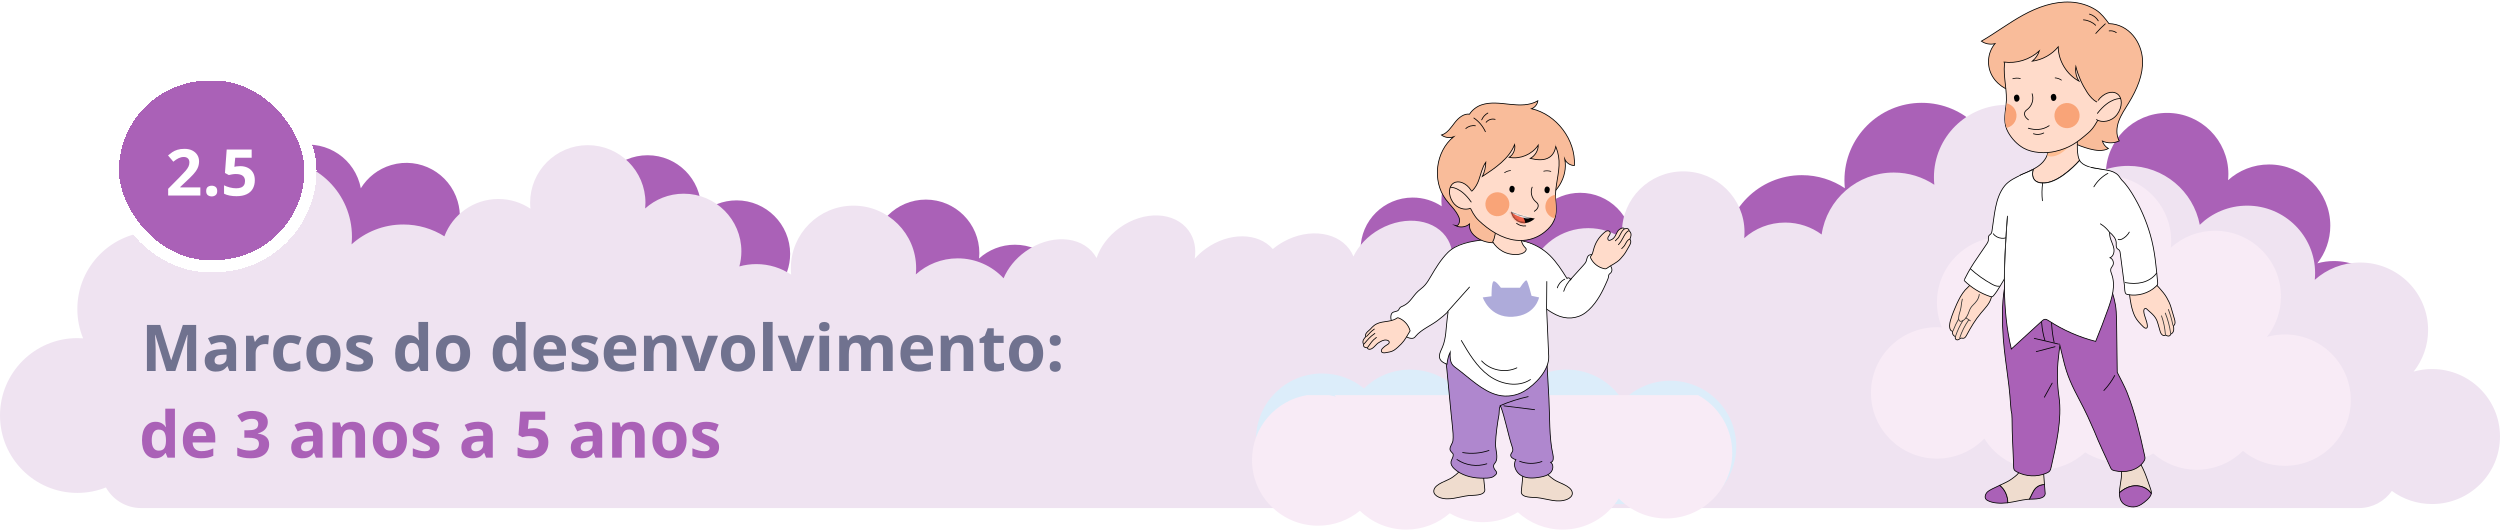 <svg width="1240" height="263" viewBox="0 0 1240 263" fill="none" xmlns="http://www.w3.org/2000/svg">
<path d="M1157.61 129.479C1154.76 129.479 1152 129.88 1149.39 130.614C1153.42 125.462 1155.83 118.981 1155.83 111.933C1155.83 95.168 1142.23 81.578 1125.44 81.578C1117.63 81.578 1110.51 84.526 1105.13 89.366C1105.22 88.375 1105.28 87.372 1105.28 86.356C1105.28 69.591 1091.67 56 1074.89 56C1058.11 56 1044.5 69.591 1044.5 86.356C1044.5 87.413 1044.56 88.458 1044.66 89.488C1039.83 86.255 1034.02 84.367 1027.77 84.367C1010.99 84.367 997.387 97.958 997.387 114.723C997.387 118.797 998.196 122.68 999.653 126.229C998.904 126.174 998.15 126.137 997.387 126.137C980.605 126.137 967 139.727 967 156.492C967 173.257 980.605 186.848 997.387 186.848C1005.96 186.848 1013.69 183.298 1019.22 177.596C1024.57 186.239 1034.15 192 1045.07 192C1053.02 192 1060.25 188.95 1065.66 183.962C1070.32 186.874 1075.83 188.562 1081.74 188.562C1087.3 188.562 1092.51 187.061 1097 184.452C1102.35 189.147 1109.36 192 1117.04 192C1125.33 192 1132.85 188.676 1138.33 183.294C1143.58 187.603 1150.29 190.19 1157.61 190.19C1174.4 190.19 1188 176.6 1188 159.835C1188 143.07 1174.4 129.479 1157.61 129.479Z" fill="#AA61B7"/>
<path d="M393.463 141.294C390.972 141.294 388.565 141.645 386.279 142.288C389.801 137.78 391.907 132.108 391.907 125.942C391.907 111.272 380.026 99.38 365.37 99.38C358.547 99.38 352.328 101.96 347.626 106.195C347.711 105.328 347.757 104.45 347.757 103.561C347.757 88.892 335.876 77 321.22 77C306.564 77 294.683 88.892 294.683 103.561C294.683 104.487 294.731 105.401 294.824 106.302C290.605 103.473 285.533 101.822 280.074 101.822C265.418 101.822 253.537 113.713 253.537 128.383C253.537 131.947 254.243 135.345 255.516 138.451C254.861 138.402 254.203 138.369 253.537 138.369C238.881 138.369 227 150.261 227 164.931C227 179.6 238.881 191.492 253.537 191.492C261.021 191.492 267.777 188.385 272.602 183.396C277.279 190.959 285.639 196 295.178 196C302.117 196 308.432 193.331 313.16 188.967C317.233 191.514 322.043 192.992 327.2 192.992C332.059 192.992 336.609 191.678 340.527 189.396C345.199 193.504 351.321 196 358.028 196C365.272 196 371.834 193.092 376.623 188.382C381.204 192.152 387.069 194.417 393.463 194.417C408.119 194.417 420 182.525 420 167.855C420 153.186 408.119 141.294 393.463 141.294Z" fill="#AA61B7"/>
<path d="M531.463 163.294C528.972 163.294 526.565 163.645 524.279 164.288C527.801 159.78 529.907 154.108 529.907 147.942C529.907 133.272 518.026 121.38 503.37 121.38C496.547 121.38 490.328 123.96 485.626 128.195C485.711 127.328 485.757 126.45 485.757 125.561C485.757 110.892 473.876 99 459.22 99C444.564 99 432.683 110.892 432.683 125.561C432.683 126.487 432.731 127.401 432.824 128.302C428.605 125.473 423.533 123.822 418.074 123.822C403.418 123.822 391.537 135.713 391.537 150.383C391.537 153.947 392.243 157.345 393.516 160.451C392.861 160.402 392.203 160.369 391.537 160.369C376.881 160.369 365 172.261 365 186.931C365 201.6 376.881 213.492 391.537 213.492C399.021 213.492 405.777 210.385 410.602 205.396C415.279 212.959 423.639 218 433.178 218C440.117 218 446.432 215.331 451.16 210.967C455.233 213.514 460.043 214.992 465.2 214.992C470.059 214.992 474.609 213.678 478.527 211.396C483.199 215.504 489.321 218 496.028 218C503.272 218 509.834 215.092 514.623 210.382C519.204 214.152 525.069 216.417 531.463 216.417C546.119 216.417 558 204.525 558 189.855C558 175.186 546.119 163.294 531.463 163.294Z" fill="#AA61B7"/>
<path d="M232.831 114.164C230.44 114.865 228.229 115.88 226.216 117.14C228.328 111.822 228.751 105.788 227.015 99.87C222.886 85.794 208.137 77.728 194.074 81.854C187.527 83.775 182.285 88.001 178.967 93.388C178.804 92.532 178.601 91.677 178.35 90.824C174.221 76.748 159.473 68.681 145.41 72.808C131.346 76.933 123.294 91.689 127.423 105.765C127.684 106.653 127.987 107.517 128.33 108.355C123.485 106.829 118.153 106.672 112.915 108.209C98.852 112.334 90.799 127.09 94.929 141.166C95.932 144.586 97.567 147.648 99.662 150.27C99.02 150.407 98.379 150.561 97.74 150.749C83.677 154.875 75.624 169.63 79.754 183.706C83.884 197.782 98.632 205.849 112.695 201.723C119.877 199.616 125.485 194.733 128.71 188.588C135.327 194.528 144.768 197.011 153.921 194.326C160.58 192.372 165.888 188.034 169.196 182.515C173.822 183.813 178.853 183.876 183.801 182.425C188.464 181.057 192.46 178.515 195.577 175.222C201.217 177.849 207.793 178.521 214.23 176.633C221.18 174.593 226.659 169.955 229.928 164.088C235.385 166.416 241.65 166.938 247.786 165.138C261.849 161.012 269.901 146.256 265.772 132.18C261.642 118.104 246.894 110.038 232.831 114.164Z" fill="#AA61B7"/>
<path d="M1057.64 143.929C1054.04 143.929 1050.56 144.437 1047.25 145.365C1052.34 138.85 1055.39 130.653 1055.39 121.739C1055.39 100.536 1038.21 83.348 1017.03 83.348C1007.16 83.348 998.173 87.076 991.377 93.198C991.5 91.945 991.566 90.676 991.566 89.391C991.566 68.188 974.391 51 953.204 51C932.018 51 914.843 68.188 914.843 89.391C914.843 90.729 914.912 92.05 915.046 93.352C908.947 89.264 901.614 86.876 893.723 86.876C872.536 86.876 855.361 104.065 855.361 125.267C855.361 130.419 856.383 135.33 858.222 139.819C857.276 139.749 856.325 139.702 855.361 139.702C834.175 139.702 817 156.89 817 178.093C817 199.296 834.175 216.484 855.361 216.484C866.181 216.484 875.947 211.994 882.922 204.783C889.683 215.714 901.768 223 915.558 223C925.589 223 934.717 219.143 941.553 212.835C947.441 216.517 954.394 218.652 961.849 218.652C968.873 218.652 975.451 216.753 981.114 213.454C987.868 219.392 996.717 223 1006.41 223C1016.89 223 1026.37 218.797 1033.29 211.99C1039.92 217.439 1048.4 220.711 1057.64 220.711C1078.82 220.711 1096 203.523 1096 182.32C1096 161.118 1078.82 143.929 1057.64 143.929Z" fill="#AA61B7"/>
<path d="M811.151 136.133C808.724 136.133 806.379 136.472 804.152 137.093C807.584 132.737 809.635 127.256 809.635 121.296C809.635 107.12 798.062 95.628 783.785 95.628C777.139 95.628 771.081 98.121 766.501 102.214C766.584 101.376 766.629 100.527 766.629 99.668C766.629 85.492 755.055 74 740.779 74C726.503 74 714.93 85.492 714.93 99.668C714.93 100.563 714.977 101.446 715.067 102.317C710.957 99.583 706.016 97.987 700.699 97.987C686.422 97.987 674.849 109.479 674.849 123.655C674.849 127.1 675.537 130.384 676.777 133.385C676.14 133.338 675.498 133.307 674.849 133.307C660.573 133.307 649 144.799 649 158.975C649 173.151 660.573 184.643 674.849 184.643C682.14 184.643 688.721 181.641 693.42 176.82C697.976 184.129 706.12 189 715.412 189C722.171 189 728.322 186.421 732.928 182.203C736.896 184.665 741.581 186.093 746.604 186.093C751.338 186.093 755.77 184.823 759.586 182.618C764.137 186.588 770.1 189 776.634 189C783.69 189 790.082 186.19 794.747 181.638C799.209 185.282 804.922 187.47 811.151 187.47C825.427 187.47 837 175.978 837 161.801C837 147.625 825.427 136.133 811.151 136.133Z" fill="#AA61B7"/>
<path fill-rule="evenodd" clip-rule="evenodd" d="M1081.55 252H70C62.503 252 55.969 247.875 52.545 241.77C48.158 243.521 43.373 244.484 38.361 244.484C17.175 244.484 0 227.296 0 206.093C0 184.89 17.175 167.702 38.361 167.702C39.325 167.702 40.276 167.749 41.222 167.819C39.383 163.33 38.361 158.419 38.361 153.267C38.361 132.065 55.536 114.876 76.723 114.876C84.614 114.876 91.947 117.264 98.046 121.352C97.912 120.05 97.843 118.729 97.843 117.391C97.843 96.188 115.018 79 136.204 79C157.391 79 174.566 96.188 174.566 117.391C174.566 118.676 174.5 119.945 174.377 121.198C181.173 115.077 190.164 111.348 200.027 111.348C207.521 111.348 214.512 113.498 220.42 117.216C224.492 106.397 234.945 98.699 247.198 98.699C253.082 98.699 258.549 100.475 263.095 103.518C262.995 102.549 262.944 101.566 262.944 100.57C262.944 84.791 275.748 72 291.543 72C307.338 72 320.142 84.791 320.142 100.57C320.142 101.526 320.093 102.471 320.001 103.403C325.068 98.848 331.771 96.073 339.124 96.073C354.919 96.073 367.724 108.864 367.724 124.643C367.724 127.24 367.376 129.756 366.724 132.147C369.403 131.395 372.229 130.993 375.148 130.993C381.541 130.993 387.481 132.923 392.42 136.227C392.312 135.174 392.256 134.106 392.256 133.025C392.256 115.89 406.169 102 423.33 102C440.492 102 454.405 115.89 454.405 133.025C454.405 134.064 454.351 135.089 454.251 136.102C459.757 131.155 467.04 128.142 475.029 128.142C484.009 128.142 492.1 131.945 497.773 138.026C499.84 133.125 503.495 128.454 508.506 124.826C520.562 116.098 535.902 116.713 542.77 126.199C543.186 126.774 543.56 127.368 543.895 127.98C545.78 122.441 549.689 117.069 555.301 113.006C567.357 104.278 582.698 104.893 589.565 114.379C592.452 118.366 593.375 123.288 592.587 128.301C594.167 126.524 595.983 124.863 598.032 123.38C609.545 115.045 624.052 115.23 631.317 123.523C632.892 122.208 634.631 121.006 636.52 119.951C649.511 112.688 664.675 115.087 670.39 125.309C670.736 125.928 671.038 126.563 671.3 127.209C673.817 121.928 678.326 117.048 684.374 113.667C697.365 106.404 712.529 108.803 718.244 119.025C720.646 123.322 720.989 128.318 719.622 133.205C721.398 131.624 723.396 130.186 725.604 128.952C738.261 121.876 752.98 123.971 759.014 133.537C763.102 121.682 774.434 113.159 787.773 113.159C794.024 113.159 799.833 115.033 804.663 118.242C804.558 117.22 804.503 116.182 804.503 115.132C804.503 98.491 818.107 85 834.889 85C851.672 85 865.276 98.491 865.276 115.132C865.276 116.141 865.224 117.137 865.126 118.12C870.51 113.316 877.632 110.39 885.445 110.39C892.223 110.39 898.484 112.591 903.538 116.312C906.076 98.932 921.131 85.582 939.323 85.582C946.762 85.582 953.674 87.817 959.423 91.644C959.297 90.425 959.232 89.188 959.232 87.936C959.232 68.089 975.422 52 995.393 52C1015.36 52 1031.55 68.089 1031.55 87.936C1031.55 89.138 1031.49 90.327 1031.38 91.499C1037.78 85.769 1046.26 82.279 1055.56 82.279C1073.22 82.279 1087.93 94.867 1091.09 111.509C1097.16 105.625 1105.46 102 1114.61 102C1133.21 102 1148.29 116.99 1148.29 135.48C1148.29 136.601 1148.23 137.708 1148.13 138.8C1154.09 133.462 1161.99 130.211 1170.65 130.211C1189.26 130.211 1204.34 145.2 1204.34 163.691C1204.34 171.464 1201.66 178.613 1197.19 184.295C1200.09 183.486 1203.15 183.043 1206.31 183.043C1224.92 183.043 1240 198.033 1240 216.524C1240 235.014 1224.92 250.004 1206.31 250.004C1198.85 250.004 1191.95 247.589 1186.36 243.502C1182.74 248.642 1176.76 252 1170 252H1161.33H1081.55Z" fill="#EFE3F1"/>
<path d="M82.547 184L77.047 166.078H76.906C76.927 166.505 76.958 167.151 77 168.016C77.052 168.87 77.099 169.781 77.141 170.75C77.182 171.719 77.203 172.594 77.203 173.375V184H72.875V161.156H79.469L84.875 178.625H84.969L90.703 161.156H97.297V184H92.781V173.188C92.781 172.469 92.792 171.641 92.812 170.703C92.844 169.766 92.88 168.875 92.922 168.031C92.963 167.177 92.995 166.536 93.016 166.109H92.875L86.984 184H82.547ZM109.844 166.172C112.188 166.172 113.984 166.682 115.234 167.703C116.484 168.724 117.109 170.276 117.109 172.359V184H113.781L112.859 181.625H112.734C112.234 182.25 111.724 182.76 111.203 183.156C110.682 183.552 110.083 183.844 109.406 184.031C108.729 184.219 107.906 184.312 106.938 184.312C105.906 184.312 104.979 184.115 104.156 183.719C103.344 183.323 102.703 182.719 102.234 181.906C101.766 181.083 101.531 180.042 101.531 178.781C101.531 176.927 102.182 175.562 103.484 174.688C104.786 173.802 106.74 173.312 109.344 173.219L112.375 173.125V172.359C112.375 171.443 112.135 170.771 111.656 170.344C111.177 169.917 110.51 169.703 109.656 169.703C108.812 169.703 107.984 169.823 107.172 170.062C106.359 170.302 105.547 170.604 104.734 170.969L103.156 167.75C104.083 167.26 105.12 166.875 106.266 166.594C107.422 166.312 108.615 166.172 109.844 166.172ZM112.375 175.906L110.531 175.969C108.99 176.01 107.917 176.286 107.312 176.797C106.719 177.307 106.422 177.979 106.422 178.812C106.422 179.542 106.635 180.062 107.062 180.375C107.49 180.677 108.047 180.828 108.734 180.828C109.755 180.828 110.615 180.526 111.312 179.922C112.021 179.318 112.375 178.458 112.375 177.344V175.906ZM131.781 166.203C132.021 166.203 132.297 166.219 132.609 166.25C132.932 166.271 133.193 166.302 133.391 166.344L133.031 170.812C132.875 170.76 132.651 170.724 132.359 170.703C132.078 170.672 131.833 170.656 131.625 170.656C131.01 170.656 130.411 170.734 129.828 170.891C129.255 171.047 128.74 171.302 128.281 171.656C127.823 172 127.458 172.458 127.188 173.031C126.927 173.594 126.797 174.286 126.797 175.109V184H122.031V166.531H125.641L126.344 169.469H126.578C126.922 168.875 127.349 168.333 127.859 167.844C128.38 167.344 128.969 166.948 129.625 166.656C130.292 166.354 131.01 166.203 131.781 166.203ZM143.656 184.312C141.927 184.312 140.453 184 139.234 183.375C138.016 182.74 137.089 181.76 136.453 180.438C135.818 179.115 135.5 177.422 135.5 175.359C135.5 173.224 135.859 171.484 136.578 170.141C137.307 168.786 138.312 167.792 139.594 167.156C140.885 166.521 142.38 166.203 144.078 166.203C145.286 166.203 146.328 166.323 147.203 166.562C148.089 166.792 148.859 167.068 149.516 167.391L148.109 171.078C147.359 170.776 146.661 170.531 146.016 170.344C145.37 170.146 144.724 170.047 144.078 170.047C143.245 170.047 142.552 170.245 142 170.641C141.448 171.026 141.036 171.609 140.766 172.391C140.495 173.172 140.359 174.151 140.359 175.328C140.359 176.484 140.505 177.443 140.797 178.203C141.089 178.964 141.51 179.531 142.062 179.906C142.615 180.271 143.286 180.453 144.078 180.453C145.068 180.453 145.948 180.323 146.719 180.062C147.49 179.792 148.24 179.417 148.969 178.938V183.016C148.24 183.474 147.474 183.802 146.672 184C145.88 184.208 144.875 184.312 143.656 184.312ZM168.906 175.234C168.906 176.693 168.708 177.984 168.312 179.109C167.927 180.234 167.359 181.188 166.609 181.969C165.87 182.74 164.974 183.323 163.922 183.719C162.88 184.115 161.703 184.312 160.391 184.312C159.161 184.312 158.031 184.115 157 183.719C155.979 183.323 155.089 182.74 154.328 181.969C153.578 181.188 152.995 180.234 152.578 179.109C152.172 177.984 151.969 176.693 151.969 175.234C151.969 173.297 152.312 171.656 153 170.312C153.688 168.969 154.667 167.948 155.938 167.25C157.208 166.552 158.724 166.203 160.484 166.203C162.12 166.203 163.568 166.552 164.828 167.25C166.099 167.948 167.094 168.969 167.812 170.312C168.542 171.656 168.906 173.297 168.906 175.234ZM156.828 175.234C156.828 176.38 156.953 177.344 157.203 178.125C157.453 178.906 157.844 179.495 158.375 179.891C158.906 180.286 159.599 180.484 160.453 180.484C161.297 180.484 161.979 180.286 162.5 179.891C163.031 179.495 163.417 178.906 163.656 178.125C163.906 177.344 164.031 176.38 164.031 175.234C164.031 174.078 163.906 173.12 163.656 172.359C163.417 171.589 163.031 171.01 162.5 170.625C161.969 170.24 161.276 170.047 160.422 170.047C159.161 170.047 158.245 170.479 157.672 171.344C157.109 172.208 156.828 173.505 156.828 175.234ZM185.031 178.812C185.031 180 184.75 181.005 184.188 181.828C183.635 182.641 182.807 183.26 181.703 183.688C180.599 184.104 179.224 184.312 177.578 184.312C176.359 184.312 175.312 184.234 174.438 184.078C173.573 183.922 172.698 183.661 171.812 183.297V179.359C172.76 179.786 173.776 180.141 174.859 180.422C175.953 180.693 176.911 180.828 177.734 180.828C178.661 180.828 179.323 180.693 179.719 180.422C180.125 180.141 180.328 179.776 180.328 179.328C180.328 179.036 180.245 178.776 180.078 178.547C179.922 178.307 179.578 178.042 179.047 177.75C178.516 177.448 177.682 177.057 176.547 176.578C175.453 176.12 174.552 175.656 173.844 175.188C173.146 174.719 172.625 174.167 172.281 173.531C171.948 172.885 171.781 172.068 171.781 171.078C171.781 169.464 172.406 168.25 173.656 167.438C174.917 166.615 176.599 166.203 178.703 166.203C179.786 166.203 180.818 166.312 181.797 166.531C182.786 166.75 183.802 167.099 184.844 167.578L183.406 171.016C182.542 170.641 181.724 170.333 180.953 170.094C180.193 169.854 179.417 169.734 178.625 169.734C177.927 169.734 177.401 169.828 177.047 170.016C176.693 170.203 176.516 170.49 176.516 170.875C176.516 171.156 176.604 171.406 176.781 171.625C176.969 171.844 177.323 172.089 177.844 172.359C178.375 172.62 179.151 172.958 180.172 173.375C181.161 173.781 182.021 174.208 182.75 174.656C183.479 175.094 184.042 175.641 184.438 176.297C184.833 176.943 185.031 177.781 185.031 178.812ZM202.594 184.312C200.646 184.312 199.057 183.552 197.828 182.031C196.609 180.5 196 178.255 196 175.297C196 172.307 196.62 170.047 197.859 168.516C199.099 166.974 200.719 166.203 202.719 166.203C203.552 166.203 204.286 166.318 204.922 166.547C205.557 166.776 206.104 167.083 206.562 167.469C207.031 167.854 207.427 168.286 207.75 168.766H207.906C207.844 168.432 207.766 167.943 207.672 167.297C207.589 166.641 207.547 165.969 207.547 165.281V159.688H212.328V184H208.672L207.75 181.734H207.547C207.245 182.214 206.865 182.651 206.406 183.047C205.958 183.432 205.422 183.74 204.797 183.969C204.172 184.198 203.438 184.312 202.594 184.312ZM204.266 180.516C205.568 180.516 206.484 180.13 207.016 179.359C207.557 178.578 207.844 177.406 207.875 175.844V175.328C207.875 173.63 207.615 172.333 207.094 171.438C206.573 170.531 205.604 170.078 204.188 170.078C203.135 170.078 202.312 170.531 201.719 171.438C201.125 172.344 200.828 173.651 200.828 175.359C200.828 177.068 201.125 178.354 201.719 179.219C202.323 180.083 203.172 180.516 204.266 180.516ZM233.188 175.234C233.188 176.693 232.99 177.984 232.594 179.109C232.208 180.234 231.641 181.188 230.891 181.969C230.151 182.74 229.255 183.323 228.203 183.719C227.161 184.115 225.984 184.312 224.672 184.312C223.443 184.312 222.312 184.115 221.281 183.719C220.26 183.323 219.37 182.74 218.609 181.969C217.859 181.188 217.276 180.234 216.859 179.109C216.453 177.984 216.25 176.693 216.25 175.234C216.25 173.297 216.594 171.656 217.281 170.312C217.969 168.969 218.948 167.948 220.219 167.25C221.49 166.552 223.005 166.203 224.766 166.203C226.401 166.203 227.849 166.552 229.109 167.25C230.38 167.948 231.375 168.969 232.094 170.312C232.823 171.656 233.188 173.297 233.188 175.234ZM221.109 175.234C221.109 176.38 221.234 177.344 221.484 178.125C221.734 178.906 222.125 179.495 222.656 179.891C223.188 180.286 223.88 180.484 224.734 180.484C225.578 180.484 226.26 180.286 226.781 179.891C227.312 179.495 227.698 178.906 227.938 178.125C228.188 177.344 228.312 176.38 228.312 175.234C228.312 174.078 228.188 173.12 227.938 172.359C227.698 171.589 227.312 171.01 226.781 170.625C226.25 170.24 225.557 170.047 224.703 170.047C223.443 170.047 222.526 170.479 221.953 171.344C221.391 172.208 221.109 173.505 221.109 175.234ZM250.969 184.312C249.021 184.312 247.432 183.552 246.203 182.031C244.984 180.5 244.375 178.255 244.375 175.297C244.375 172.307 244.995 170.047 246.234 168.516C247.474 166.974 249.094 166.203 251.094 166.203C251.927 166.203 252.661 166.318 253.297 166.547C253.932 166.776 254.479 167.083 254.938 167.469C255.406 167.854 255.802 168.286 256.125 168.766H256.281C256.219 168.432 256.141 167.943 256.047 167.297C255.964 166.641 255.922 165.969 255.922 165.281V159.688H260.703V184H257.047L256.125 181.734H255.922C255.62 182.214 255.24 182.651 254.781 183.047C254.333 183.432 253.797 183.74 253.172 183.969C252.547 184.198 251.812 184.312 250.969 184.312ZM252.641 180.516C253.943 180.516 254.859 180.13 255.391 179.359C255.932 178.578 256.219 177.406 256.25 175.844V175.328C256.25 173.63 255.99 172.333 255.469 171.438C254.948 170.531 253.979 170.078 252.562 170.078C251.51 170.078 250.688 170.531 250.094 171.438C249.5 172.344 249.203 173.651 249.203 175.359C249.203 177.068 249.5 178.354 250.094 179.219C250.698 180.083 251.547 180.516 252.641 180.516ZM272.891 166.203C274.505 166.203 275.896 166.516 277.062 167.141C278.229 167.755 279.13 168.651 279.766 169.828C280.401 171.005 280.719 172.443 280.719 174.141V176.453H269.453C269.505 177.797 269.906 178.854 270.656 179.625C271.417 180.385 272.469 180.766 273.812 180.766C274.927 180.766 275.948 180.651 276.875 180.422C277.802 180.193 278.755 179.849 279.734 179.391V183.078C278.87 183.505 277.964 183.818 277.016 184.016C276.078 184.214 274.938 184.312 273.594 184.312C271.844 184.312 270.292 183.99 268.938 183.344C267.594 182.698 266.536 181.714 265.766 180.391C265.005 179.068 264.625 177.401 264.625 175.391C264.625 173.349 264.969 171.651 265.656 170.297C266.354 168.932 267.323 167.911 268.562 167.234C269.802 166.547 271.245 166.203 272.891 166.203ZM272.922 169.594C271.995 169.594 271.224 169.891 270.609 170.484C270.005 171.078 269.656 172.01 269.562 173.281H276.25C276.24 172.573 276.109 171.943 275.859 171.391C275.62 170.839 275.255 170.401 274.766 170.078C274.286 169.755 273.672 169.594 272.922 169.594ZM296.781 178.812C296.781 180 296.5 181.005 295.938 181.828C295.385 182.641 294.557 183.26 293.453 183.688C292.349 184.104 290.974 184.312 289.328 184.312C288.109 184.312 287.062 184.234 286.188 184.078C285.323 183.922 284.448 183.661 283.562 183.297V179.359C284.51 179.786 285.526 180.141 286.609 180.422C287.703 180.693 288.661 180.828 289.484 180.828C290.411 180.828 291.073 180.693 291.469 180.422C291.875 180.141 292.078 179.776 292.078 179.328C292.078 179.036 291.995 178.776 291.828 178.547C291.672 178.307 291.328 178.042 290.797 177.75C290.266 177.448 289.432 177.057 288.297 176.578C287.203 176.12 286.302 175.656 285.594 175.188C284.896 174.719 284.375 174.167 284.031 173.531C283.698 172.885 283.531 172.068 283.531 171.078C283.531 169.464 284.156 168.25 285.406 167.438C286.667 166.615 288.349 166.203 290.453 166.203C291.536 166.203 292.568 166.312 293.547 166.531C294.536 166.75 295.552 167.099 296.594 167.578L295.156 171.016C294.292 170.641 293.474 170.333 292.703 170.094C291.943 169.854 291.167 169.734 290.375 169.734C289.677 169.734 289.151 169.828 288.797 170.016C288.443 170.203 288.266 170.49 288.266 170.875C288.266 171.156 288.354 171.406 288.531 171.625C288.719 171.844 289.073 172.089 289.594 172.359C290.125 172.62 290.901 172.958 291.922 173.375C292.911 173.781 293.771 174.208 294.5 174.656C295.229 175.094 295.792 175.641 296.188 176.297C296.583 176.943 296.781 177.781 296.781 178.812ZM307.703 166.203C309.318 166.203 310.708 166.516 311.875 167.141C313.042 167.755 313.943 168.651 314.578 169.828C315.214 171.005 315.531 172.443 315.531 174.141V176.453H304.266C304.318 177.797 304.719 178.854 305.469 179.625C306.229 180.385 307.281 180.766 308.625 180.766C309.74 180.766 310.76 180.651 311.688 180.422C312.615 180.193 313.568 179.849 314.547 179.391V183.078C313.682 183.505 312.776 183.818 311.828 184.016C310.891 184.214 309.75 184.312 308.406 184.312C306.656 184.312 305.104 183.99 303.75 183.344C302.406 182.698 301.349 181.714 300.578 180.391C299.818 179.068 299.438 177.401 299.438 175.391C299.438 173.349 299.781 171.651 300.469 170.297C301.167 168.932 302.135 167.911 303.375 167.234C304.615 166.547 306.057 166.203 307.703 166.203ZM307.734 169.594C306.807 169.594 306.036 169.891 305.422 170.484C304.818 171.078 304.469 172.01 304.375 173.281H311.062C311.052 172.573 310.922 171.943 310.672 171.391C310.432 170.839 310.068 170.401 309.578 170.078C309.099 169.755 308.484 169.594 307.734 169.594ZM329.328 166.203C331.193 166.203 332.693 166.714 333.828 167.734C334.964 168.745 335.531 170.37 335.531 172.609V184H330.766V173.797C330.766 172.547 330.536 171.604 330.078 170.969C329.63 170.333 328.922 170.016 327.953 170.016C326.495 170.016 325.5 170.51 324.969 171.5C324.438 172.49 324.172 173.917 324.172 175.781V184H319.406V166.531H323.047L323.688 168.766H323.953C324.328 168.161 324.792 167.672 325.344 167.297C325.906 166.922 326.526 166.646 327.203 166.469C327.891 166.292 328.599 166.203 329.328 166.203ZM344.594 184L337.938 166.531H342.922L346.297 176.484C346.484 177.068 346.63 177.682 346.734 178.328C346.849 178.974 346.927 179.552 346.969 180.062H347.094C347.125 179.51 347.198 178.922 347.312 178.297C347.438 177.672 347.599 177.068 347.797 176.484L351.156 166.531H356.141L349.484 184H344.594ZM374.531 175.234C374.531 176.693 374.333 177.984 373.938 179.109C373.552 180.234 372.984 181.188 372.234 181.969C371.495 182.74 370.599 183.323 369.547 183.719C368.505 184.115 367.328 184.312 366.016 184.312C364.786 184.312 363.656 184.115 362.625 183.719C361.604 183.323 360.714 182.74 359.953 181.969C359.203 181.188 358.62 180.234 358.203 179.109C357.797 177.984 357.594 176.693 357.594 175.234C357.594 173.297 357.938 171.656 358.625 170.312C359.312 168.969 360.292 167.948 361.562 167.25C362.833 166.552 364.349 166.203 366.109 166.203C367.745 166.203 369.193 166.552 370.453 167.25C371.724 167.948 372.719 168.969 373.438 170.312C374.167 171.656 374.531 173.297 374.531 175.234ZM362.453 175.234C362.453 176.38 362.578 177.344 362.828 178.125C363.078 178.906 363.469 179.495 364 179.891C364.531 180.286 365.224 180.484 366.078 180.484C366.922 180.484 367.604 180.286 368.125 179.891C368.656 179.495 369.042 178.906 369.281 178.125C369.531 177.344 369.656 176.38 369.656 175.234C369.656 174.078 369.531 173.12 369.281 172.359C369.042 171.589 368.656 171.01 368.125 170.625C367.594 170.24 366.901 170.047 366.047 170.047C364.786 170.047 363.87 170.479 363.297 171.344C362.734 172.208 362.453 173.505 362.453 175.234ZM383.234 184H378.469V159.688H383.234V184ZM392.406 184L385.75 166.531H390.734L394.109 176.484C394.297 177.068 394.443 177.682 394.547 178.328C394.661 178.974 394.74 179.552 394.781 180.062H394.906C394.938 179.51 395.01 178.922 395.125 178.297C395.25 177.672 395.411 177.068 395.609 176.484L398.969 166.531H403.953L397.297 184H392.406ZM411.234 166.531V184H406.469V166.531H411.234ZM408.859 159.688C409.568 159.688 410.177 159.854 410.688 160.188C411.198 160.51 411.453 161.12 411.453 162.016C411.453 162.901 411.198 163.516 410.688 163.859C410.177 164.193 409.568 164.359 408.859 164.359C408.141 164.359 407.526 164.193 407.016 163.859C406.516 163.516 406.266 162.901 406.266 162.016C406.266 161.12 406.516 160.51 407.016 160.188C407.526 159.854 408.141 159.688 408.859 159.688ZM436.766 166.203C438.745 166.203 440.24 166.714 441.25 167.734C442.271 168.745 442.781 170.37 442.781 172.609V184H438V173.797C438 172.547 437.786 171.604 437.359 170.969C436.932 170.333 436.271 170.016 435.375 170.016C434.115 170.016 433.219 170.469 432.688 171.375C432.156 172.271 431.891 173.557 431.891 175.234V184H427.125V173.797C427.125 172.964 427.031 172.266 426.844 171.703C426.656 171.141 426.37 170.719 425.984 170.438C425.599 170.156 425.104 170.016 424.5 170.016C423.615 170.016 422.917 170.24 422.406 170.688C421.906 171.125 421.547 171.776 421.328 172.641C421.12 173.495 421.016 174.542 421.016 175.781V184H416.25V166.531H419.891L420.531 168.766H420.797C421.151 168.161 421.594 167.672 422.125 167.297C422.667 166.922 423.26 166.646 423.906 166.469C424.552 166.292 425.208 166.203 425.875 166.203C427.156 166.203 428.24 166.411 429.125 166.828C430.021 167.245 430.708 167.891 431.188 168.766H431.609C432.13 167.87 432.865 167.219 433.812 166.812C434.771 166.406 435.755 166.203 436.766 166.203ZM454.891 166.203C456.505 166.203 457.896 166.516 459.062 167.141C460.229 167.755 461.13 168.651 461.766 169.828C462.401 171.005 462.719 172.443 462.719 174.141V176.453H451.453C451.505 177.797 451.906 178.854 452.656 179.625C453.417 180.385 454.469 180.766 455.812 180.766C456.927 180.766 457.948 180.651 458.875 180.422C459.802 180.193 460.755 179.849 461.734 179.391V183.078C460.87 183.505 459.964 183.818 459.016 184.016C458.078 184.214 456.938 184.312 455.594 184.312C453.844 184.312 452.292 183.99 450.938 183.344C449.594 182.698 448.536 181.714 447.766 180.391C447.005 179.068 446.625 177.401 446.625 175.391C446.625 173.349 446.969 171.651 447.656 170.297C448.354 168.932 449.323 167.911 450.562 167.234C451.802 166.547 453.245 166.203 454.891 166.203ZM454.922 169.594C453.995 169.594 453.224 169.891 452.609 170.484C452.005 171.078 451.656 172.01 451.562 173.281H458.25C458.24 172.573 458.109 171.943 457.859 171.391C457.62 170.839 457.255 170.401 456.766 170.078C456.286 169.755 455.672 169.594 454.922 169.594ZM476.516 166.203C478.38 166.203 479.88 166.714 481.016 167.734C482.151 168.745 482.719 170.37 482.719 172.609V184H477.953V173.797C477.953 172.547 477.724 171.604 477.266 170.969C476.818 170.333 476.109 170.016 475.141 170.016C473.682 170.016 472.688 170.51 472.156 171.5C471.625 172.49 471.359 173.917 471.359 175.781V184H466.594V166.531H470.234L470.875 168.766H471.141C471.516 168.161 471.979 167.672 472.531 167.297C473.094 166.922 473.714 166.646 474.391 166.469C475.078 166.292 475.786 166.203 476.516 166.203ZM494.984 180.516C495.505 180.516 496.01 180.464 496.5 180.359C497 180.255 497.495 180.125 497.984 179.969V183.516C497.474 183.745 496.839 183.932 496.078 184.078C495.328 184.234 494.505 184.312 493.609 184.312C492.568 184.312 491.63 184.146 490.797 183.812C489.974 183.469 489.323 182.88 488.844 182.047C488.375 181.203 488.141 180.031 488.141 178.531V170.109H485.859V168.094L488.484 166.5L489.859 162.812H492.906V166.531H497.797V170.109H492.906V178.531C492.906 179.198 493.094 179.698 493.469 180.031C493.854 180.354 494.359 180.516 494.984 180.516ZM517.406 175.234C517.406 176.693 517.208 177.984 516.812 179.109C516.427 180.234 515.859 181.188 515.109 181.969C514.37 182.74 513.474 183.323 512.422 183.719C511.38 184.115 510.203 184.312 508.891 184.312C507.661 184.312 506.531 184.115 505.5 183.719C504.479 183.323 503.589 182.74 502.828 181.969C502.078 181.188 501.495 180.234 501.078 179.109C500.672 177.984 500.469 176.693 500.469 175.234C500.469 173.297 500.812 171.656 501.5 170.312C502.188 168.969 503.167 167.948 504.438 167.25C505.708 166.552 507.224 166.203 508.984 166.203C510.62 166.203 512.068 166.552 513.328 167.25C514.599 167.948 515.594 168.969 516.312 170.312C517.042 171.656 517.406 173.297 517.406 175.234ZM505.328 175.234C505.328 176.38 505.453 177.344 505.703 178.125C505.953 178.906 506.344 179.495 506.875 179.891C507.406 180.286 508.099 180.484 508.953 180.484C509.797 180.484 510.479 180.286 511 179.891C511.531 179.495 511.917 178.906 512.156 178.125C512.406 177.344 512.531 176.38 512.531 175.234C512.531 174.078 512.406 173.12 512.156 172.359C511.917 171.589 511.531 171.01 511 170.625C510.469 170.24 509.776 170.047 508.922 170.047C507.661 170.047 506.745 170.479 506.172 171.344C505.609 172.208 505.328 173.505 505.328 175.234ZM520.672 181.766C520.672 180.786 520.938 180.099 521.469 179.703C522.01 179.307 522.661 179.109 523.422 179.109C524.161 179.109 524.797 179.307 525.328 179.703C525.87 180.099 526.141 180.786 526.141 181.766C526.141 182.703 525.87 183.38 525.328 183.797C524.797 184.214 524.161 184.422 523.422 184.422C522.661 184.422 522.01 184.214 521.469 183.797C520.938 183.38 520.672 182.703 520.672 181.766ZM520.672 168.859C520.672 167.88 520.938 167.193 521.469 166.797C522.01 166.401 522.661 166.203 523.422 166.203C524.161 166.203 524.797 166.401 525.328 166.797C525.87 167.193 526.141 167.88 526.141 168.859C526.141 169.807 525.87 170.49 525.328 170.906C524.797 171.312 524.161 171.516 523.422 171.516C522.661 171.516 522.01 171.312 521.469 170.906C520.938 170.49 520.672 169.807 520.672 168.859Z" fill="#70728F"/>
<path d="M77.031 227.312C75.083 227.312 73.495 226.552 72.266 225.031C71.047 223.5 70.438 221.255 70.438 218.297C70.438 215.307 71.057 213.047 72.297 211.516C73.537 209.974 75.156 209.203 77.156 209.203C77.99 209.203 78.724 209.318 79.359 209.547C79.995 209.776 80.542 210.083 81 210.469C81.469 210.854 81.865 211.286 82.188 211.766H82.344C82.281 211.432 82.203 210.943 82.109 210.297C82.026 209.641 81.984 208.969 81.984 208.281V202.688H86.766V227H83.109L82.188 224.734H81.984C81.682 225.214 81.302 225.651 80.844 226.047C80.396 226.432 79.859 226.74 79.234 226.969C78.609 227.198 77.875 227.312 77.031 227.312ZM78.703 223.516C80.005 223.516 80.922 223.13 81.453 222.359C81.995 221.578 82.281 220.406 82.312 218.844V218.328C82.312 216.63 82.052 215.333 81.531 214.438C81.01 213.531 80.042 213.078 78.625 213.078C77.573 213.078 76.75 213.531 76.156 214.438C75.562 215.344 75.266 216.651 75.266 218.359C75.266 220.068 75.562 221.354 76.156 222.219C76.76 223.083 77.609 223.516 78.703 223.516ZM98.953 209.203C100.568 209.203 101.958 209.516 103.125 210.141C104.292 210.755 105.193 211.651 105.828 212.828C106.464 214.005 106.781 215.443 106.781 217.141V219.453H95.516C95.568 220.797 95.969 221.854 96.719 222.625C97.479 223.385 98.531 223.766 99.875 223.766C100.99 223.766 102.01 223.651 102.938 223.422C103.865 223.193 104.818 222.849 105.797 222.391V226.078C104.932 226.505 104.026 226.818 103.078 227.016C102.141 227.214 101 227.312 99.656 227.312C97.906 227.312 96.354 226.99 95 226.344C93.656 225.698 92.599 224.714 91.828 223.391C91.068 222.068 90.688 220.401 90.688 218.391C90.688 216.349 91.031 214.651 91.719 213.297C92.417 211.932 93.385 210.911 94.625 210.234C95.865 209.547 97.307 209.203 98.953 209.203ZM98.984 212.594C98.057 212.594 97.287 212.891 96.672 213.484C96.068 214.078 95.719 215.01 95.625 216.281H102.312C102.302 215.573 102.172 214.943 101.922 214.391C101.682 213.839 101.318 213.401 100.828 213.078C100.349 212.755 99.734 212.594 98.984 212.594ZM132.828 209.266C132.828 210.318 132.609 211.229 132.172 212C131.734 212.771 131.141 213.401 130.391 213.891C129.651 214.38 128.818 214.74 127.891 214.969V215.062C129.724 215.292 131.115 215.854 132.062 216.75C133.021 217.646 133.5 218.844 133.5 220.344C133.5 221.677 133.172 222.87 132.516 223.922C131.87 224.974 130.87 225.802 129.516 226.406C128.161 227.01 126.417 227.312 124.281 227.312C123.021 227.312 121.844 227.208 120.75 227C119.667 226.802 118.646 226.495 117.688 226.078V221.969C118.667 222.469 119.693 222.849 120.766 223.109C121.839 223.359 122.839 223.484 123.766 223.484C125.495 223.484 126.703 223.188 127.391 222.594C128.089 221.99 128.438 221.146 128.438 220.062C128.438 219.427 128.276 218.891 127.953 218.453C127.63 218.016 127.068 217.682 126.266 217.453C125.474 217.224 124.365 217.109 122.938 217.109H121.203V213.406H122.969C124.375 213.406 125.443 213.276 126.172 213.016C126.911 212.745 127.411 212.38 127.672 211.922C127.943 211.453 128.078 210.922 128.078 210.328C128.078 209.516 127.828 208.88 127.328 208.422C126.828 207.964 125.995 207.734 124.828 207.734C124.099 207.734 123.432 207.828 122.828 208.016C122.234 208.193 121.698 208.411 121.219 208.672C120.74 208.922 120.318 209.167 119.953 209.406L117.719 206.078C118.615 205.432 119.661 204.896 120.859 204.469C122.068 204.042 123.505 203.828 125.172 203.828C127.526 203.828 129.391 204.302 130.766 205.25C132.141 206.198 132.828 207.536 132.828 209.266ZM152.75 209.172C155.094 209.172 156.891 209.682 158.141 210.703C159.391 211.724 160.016 213.276 160.016 215.359V227H156.688L155.766 224.625H155.641C155.141 225.25 154.63 225.76 154.109 226.156C153.589 226.552 152.99 226.844 152.312 227.031C151.635 227.219 150.812 227.312 149.844 227.312C148.812 227.312 147.885 227.115 147.062 226.719C146.25 226.323 145.609 225.719 145.141 224.906C144.672 224.083 144.438 223.042 144.438 221.781C144.438 219.927 145.089 218.562 146.391 217.688C147.693 216.802 149.646 216.312 152.25 216.219L155.281 216.125V215.359C155.281 214.443 155.042 213.771 154.562 213.344C154.083 212.917 153.417 212.703 152.562 212.703C151.719 212.703 150.891 212.823 150.078 213.062C149.266 213.302 148.453 213.604 147.641 213.969L146.062 210.75C146.99 210.26 148.026 209.875 149.172 209.594C150.328 209.312 151.521 209.172 152.75 209.172ZM155.281 218.906L153.438 218.969C151.896 219.01 150.823 219.286 150.219 219.797C149.625 220.307 149.328 220.979 149.328 221.812C149.328 222.542 149.542 223.062 149.969 223.375C150.396 223.677 150.953 223.828 151.641 223.828C152.661 223.828 153.521 223.526 154.219 222.922C154.927 222.318 155.281 221.458 155.281 220.344V218.906ZM174.859 209.203C176.724 209.203 178.224 209.714 179.359 210.734C180.495 211.745 181.062 213.37 181.062 215.609V227H176.297V216.797C176.297 215.547 176.068 214.604 175.609 213.969C175.161 213.333 174.453 213.016 173.484 213.016C172.026 213.016 171.031 213.51 170.5 214.5C169.969 215.49 169.703 216.917 169.703 218.781V227H164.938V209.531H168.578L169.219 211.766H169.484C169.859 211.161 170.323 210.672 170.875 210.297C171.438 209.922 172.057 209.646 172.734 209.469C173.422 209.292 174.13 209.203 174.859 209.203ZM201.844 218.234C201.844 219.693 201.646 220.984 201.25 222.109C200.865 223.234 200.297 224.188 199.547 224.969C198.807 225.74 197.911 226.323 196.859 226.719C195.818 227.115 194.641 227.312 193.328 227.312C192.099 227.312 190.969 227.115 189.938 226.719C188.917 226.323 188.026 225.74 187.266 224.969C186.516 224.188 185.932 223.234 185.516 222.109C185.109 220.984 184.906 219.693 184.906 218.234C184.906 216.297 185.25 214.656 185.938 213.312C186.625 211.969 187.604 210.948 188.875 210.25C190.146 209.552 191.661 209.203 193.422 209.203C195.057 209.203 196.505 209.552 197.766 210.25C199.036 210.948 200.031 211.969 200.75 213.312C201.479 214.656 201.844 216.297 201.844 218.234ZM189.766 218.234C189.766 219.38 189.891 220.344 190.141 221.125C190.391 221.906 190.781 222.495 191.312 222.891C191.844 223.286 192.536 223.484 193.391 223.484C194.234 223.484 194.917 223.286 195.438 222.891C195.969 222.495 196.354 221.906 196.594 221.125C196.844 220.344 196.969 219.38 196.969 218.234C196.969 217.078 196.844 216.12 196.594 215.359C196.354 214.589 195.969 214.01 195.438 213.625C194.906 213.24 194.214 213.047 193.359 213.047C192.099 213.047 191.182 213.479 190.609 214.344C190.047 215.208 189.766 216.505 189.766 218.234ZM217.969 221.812C217.969 223 217.688 224.005 217.125 224.828C216.573 225.641 215.745 226.26 214.641 226.688C213.536 227.104 212.161 227.312 210.516 227.312C209.297 227.312 208.25 227.234 207.375 227.078C206.51 226.922 205.635 226.661 204.75 226.297V222.359C205.698 222.786 206.714 223.141 207.797 223.422C208.891 223.693 209.849 223.828 210.672 223.828C211.599 223.828 212.26 223.693 212.656 223.422C213.062 223.141 213.266 222.776 213.266 222.328C213.266 222.036 213.182 221.776 213.016 221.547C212.859 221.307 212.516 221.042 211.984 220.75C211.453 220.448 210.62 220.057 209.484 219.578C208.391 219.12 207.49 218.656 206.781 218.188C206.083 217.719 205.562 217.167 205.219 216.531C204.885 215.885 204.719 215.068 204.719 214.078C204.719 212.464 205.344 211.25 206.594 210.438C207.854 209.615 209.536 209.203 211.641 209.203C212.724 209.203 213.755 209.312 214.734 209.531C215.724 209.75 216.74 210.099 217.781 210.578L216.344 214.016C215.479 213.641 214.661 213.333 213.891 213.094C213.13 212.854 212.354 212.734 211.562 212.734C210.865 212.734 210.339 212.828 209.984 213.016C209.63 213.203 209.453 213.49 209.453 213.875C209.453 214.156 209.542 214.406 209.719 214.625C209.906 214.844 210.26 215.089 210.781 215.359C211.312 215.62 212.089 215.958 213.109 216.375C214.099 216.781 214.958 217.208 215.688 217.656C216.417 218.094 216.979 218.641 217.375 219.297C217.771 219.943 217.969 220.781 217.969 221.812ZM237.156 209.172C239.5 209.172 241.297 209.682 242.547 210.703C243.797 211.724 244.422 213.276 244.422 215.359V227H241.094L240.172 224.625H240.047C239.547 225.25 239.036 225.76 238.516 226.156C237.995 226.552 237.396 226.844 236.719 227.031C236.042 227.219 235.219 227.312 234.25 227.312C233.219 227.312 232.292 227.115 231.469 226.719C230.656 226.323 230.016 225.719 229.547 224.906C229.078 224.083 228.844 223.042 228.844 221.781C228.844 219.927 229.495 218.562 230.797 217.688C232.099 216.802 234.052 216.312 236.656 216.219L239.688 216.125V215.359C239.688 214.443 239.448 213.771 238.969 213.344C238.49 212.917 237.823 212.703 236.969 212.703C236.125 212.703 235.297 212.823 234.484 213.062C233.672 213.302 232.859 213.604 232.047 213.969L230.469 210.75C231.396 210.26 232.432 209.875 233.578 209.594C234.734 209.312 235.927 209.172 237.156 209.172ZM239.688 218.906L237.844 218.969C236.302 219.01 235.229 219.286 234.625 219.797C234.031 220.307 233.734 220.979 233.734 221.812C233.734 222.542 233.948 223.062 234.375 223.375C234.802 223.677 235.359 223.828 236.047 223.828C237.068 223.828 237.927 223.526 238.625 222.922C239.333 222.318 239.688 221.458 239.688 220.344V218.906ZM264.75 212.406C266.146 212.406 267.385 212.672 268.469 213.203C269.562 213.734 270.422 214.516 271.047 215.547C271.672 216.578 271.984 217.849 271.984 219.359C271.984 221.005 271.641 222.427 270.953 223.625C270.276 224.812 269.26 225.724 267.906 226.359C266.562 226.995 264.885 227.312 262.875 227.312C261.677 227.312 260.547 227.208 259.484 227C258.432 226.802 257.51 226.495 256.719 226.078V221.906C257.51 222.323 258.458 222.677 259.562 222.969C260.677 223.25 261.724 223.391 262.703 223.391C263.661 223.391 264.469 223.266 265.125 223.016C265.781 222.755 266.276 222.359 266.609 221.828C266.953 221.286 267.125 220.599 267.125 219.766C267.125 218.651 266.75 217.797 266 217.203C265.25 216.609 264.099 216.312 262.547 216.312C261.953 216.312 261.333 216.37 260.688 216.484C260.052 216.599 259.521 216.714 259.094 216.828L257.172 215.797L258.031 204.156H270.422V208.25H262.266L261.844 212.734C262.198 212.661 262.583 212.589 263 212.516C263.417 212.443 264 212.406 264.75 212.406ZM291.438 209.172C293.781 209.172 295.578 209.682 296.828 210.703C298.078 211.724 298.703 213.276 298.703 215.359V227H295.375L294.453 224.625H294.328C293.828 225.25 293.318 225.76 292.797 226.156C292.276 226.552 291.677 226.844 291 227.031C290.323 227.219 289.5 227.312 288.531 227.312C287.5 227.312 286.573 227.115 285.75 226.719C284.938 226.323 284.297 225.719 283.828 224.906C283.359 224.083 283.125 223.042 283.125 221.781C283.125 219.927 283.776 218.562 285.078 217.688C286.38 216.802 288.333 216.312 290.938 216.219L293.969 216.125V215.359C293.969 214.443 293.729 213.771 293.25 213.344C292.771 212.917 292.104 212.703 291.25 212.703C290.406 212.703 289.578 212.823 288.766 213.062C287.953 213.302 287.141 213.604 286.328 213.969L284.75 210.75C285.677 210.26 286.714 209.875 287.859 209.594C289.016 209.312 290.208 209.172 291.438 209.172ZM293.969 218.906L292.125 218.969C290.583 219.01 289.51 219.286 288.906 219.797C288.312 220.307 288.016 220.979 288.016 221.812C288.016 222.542 288.229 223.062 288.656 223.375C289.083 223.677 289.641 223.828 290.328 223.828C291.349 223.828 292.208 223.526 292.906 222.922C293.615 222.318 293.969 221.458 293.969 220.344V218.906ZM313.547 209.203C315.411 209.203 316.911 209.714 318.047 210.734C319.182 211.745 319.75 213.37 319.75 215.609V227H314.984V216.797C314.984 215.547 314.755 214.604 314.297 213.969C313.849 213.333 313.141 213.016 312.172 213.016C310.714 213.016 309.719 213.51 309.188 214.5C308.656 215.49 308.391 216.917 308.391 218.781V227H303.625V209.531H307.266L307.906 211.766H308.172C308.547 211.161 309.01 210.672 309.562 210.297C310.125 209.922 310.745 209.646 311.422 209.469C312.109 209.292 312.818 209.203 313.547 209.203ZM340.531 218.234C340.531 219.693 340.333 220.984 339.938 222.109C339.552 223.234 338.984 224.188 338.234 224.969C337.495 225.74 336.599 226.323 335.547 226.719C334.505 227.115 333.328 227.312 332.016 227.312C330.786 227.312 329.656 227.115 328.625 226.719C327.604 226.323 326.714 225.74 325.953 224.969C325.203 224.188 324.62 223.234 324.203 222.109C323.797 220.984 323.594 219.693 323.594 218.234C323.594 216.297 323.938 214.656 324.625 213.312C325.312 211.969 326.292 210.948 327.562 210.25C328.833 209.552 330.349 209.203 332.109 209.203C333.745 209.203 335.193 209.552 336.453 210.25C337.724 210.948 338.719 211.969 339.438 213.312C340.167 214.656 340.531 216.297 340.531 218.234ZM328.453 218.234C328.453 219.38 328.578 220.344 328.828 221.125C329.078 221.906 329.469 222.495 330 222.891C330.531 223.286 331.224 223.484 332.078 223.484C332.922 223.484 333.604 223.286 334.125 222.891C334.656 222.495 335.042 221.906 335.281 221.125C335.531 220.344 335.656 219.38 335.656 218.234C335.656 217.078 335.531 216.12 335.281 215.359C335.042 214.589 334.656 214.01 334.125 213.625C333.594 213.24 332.901 213.047 332.047 213.047C330.786 213.047 329.87 213.479 329.297 214.344C328.734 215.208 328.453 216.505 328.453 218.234ZM356.656 221.812C356.656 223 356.375 224.005 355.812 224.828C355.26 225.641 354.432 226.26 353.328 226.688C352.224 227.104 350.849 227.312 349.203 227.312C347.984 227.312 346.938 227.234 346.062 227.078C345.198 226.922 344.323 226.661 343.438 226.297V222.359C344.385 222.786 345.401 223.141 346.484 223.422C347.578 223.693 348.536 223.828 349.359 223.828C350.286 223.828 350.948 223.693 351.344 223.422C351.75 223.141 351.953 222.776 351.953 222.328C351.953 222.036 351.87 221.776 351.703 221.547C351.547 221.307 351.203 221.042 350.672 220.75C350.141 220.448 349.307 220.057 348.172 219.578C347.078 219.12 346.177 218.656 345.469 218.188C344.771 217.719 344.25 217.167 343.906 216.531C343.573 215.885 343.406 215.068 343.406 214.078C343.406 212.464 344.031 211.25 345.281 210.438C346.542 209.615 348.224 209.203 350.328 209.203C351.411 209.203 352.443 209.312 353.422 209.531C354.411 209.75 355.427 210.099 356.469 210.578L355.031 214.016C354.167 213.641 353.349 213.333 352.578 213.094C351.818 212.854 351.042 212.734 350.25 212.734C349.552 212.734 349.026 212.828 348.672 213.016C348.318 213.203 348.141 213.49 348.141 213.875C348.141 214.156 348.229 214.406 348.406 214.625C348.594 214.844 348.948 215.089 349.469 215.359C350 215.62 350.776 215.958 351.797 216.375C352.786 216.781 353.646 217.208 354.375 217.656C355.104 218.094 355.667 218.641 356.062 219.297C356.458 219.943 356.656 220.781 356.656 221.812Z" fill="#AA61B7"/>
<g filter="url(#filter0_d_2096_7213)">
<path fill-rule="evenodd" clip-rule="evenodd" d="M659.258 252.001H648.202C632.757 249.377 621 235.985 621 219.859C621 201.851 635.663 187.252 653.75 187.252C661.641 187.252 668.879 190.032 674.533 194.66C680.442 188.879 688.541 185.309 697.481 185.309C705.759 185.309 713.313 188.373 719.079 193.416C723.914 190.614 729.529 189.002 735.526 189.002C741.891 189.002 747.826 190.815 752.853 193.942C758.689 188.585 766.481 185.309 775.045 185.309C786.818 185.309 797.135 191.497 802.907 200.781C808.861 194.656 817.199 190.843 826.436 190.843C844.523 190.843 859.185 205.442 859.185 223.45C859.185 235.741 852.355 246.444 842.268 252.001H662.042C662.23 251.747 662.421 251.495 662.616 251.247C661.519 251.554 660.399 251.807 659.258 252.001Z" fill="#DCEDFA"/>
</g>
<path fill-rule="evenodd" clip-rule="evenodd" d="M659.258 195.999H648.202C632.757 198.623 621 212.015 621 228.141C621 246.149 635.663 260.748 653.75 260.748C661.641 260.748 668.879 257.968 674.533 253.34C680.442 259.121 688.541 262.691 697.481 262.691C705.759 262.691 713.313 259.627 719.079 254.584C723.914 257.386 729.529 258.998 735.526 258.998C741.891 258.998 747.826 257.185 752.853 254.058C758.689 259.415 766.481 262.691 775.045 262.691C786.818 262.691 797.135 256.503 802.907 247.219C808.861 253.344 817.199 257.157 826.436 257.157C844.523 257.157 859.185 242.558 859.185 224.55C859.185 212.259 852.355 201.556 842.268 195.999H662.042C662.23 196.253 662.421 196.505 662.616 196.753C661.519 196.446 660.399 196.193 659.258 195.999Z" fill="#F8EBF6"/>
<g filter="url(#filter1_d_2096_7213)">
<path d="M1131.28 167.882C1128.2 167.882 1125.24 168.313 1122.42 169.101C1126.76 163.57 1129.36 156.612 1129.36 149.046C1129.36 131.048 1114.71 116.458 1096.63 116.458C1088.22 116.458 1080.55 119.623 1074.75 124.819C1074.86 123.756 1074.91 122.678 1074.91 121.588C1074.91 103.59 1060.26 89 1042.19 89C1024.12 89 1009.46 103.59 1009.46 121.588C1009.46 122.723 1009.52 123.845 1009.64 124.95C1004.44 121.48 998.18 119.453 991.448 119.453C973.375 119.453 958.724 134.043 958.724 152.041C958.724 156.414 959.595 160.583 961.164 164.393C960.358 164.334 959.546 164.294 958.724 164.294C940.651 164.294 926 178.884 926 196.881C926 214.879 940.651 229.469 958.724 229.469C967.954 229.469 976.285 225.658 982.234 219.537C988.002 228.816 998.311 235 1010.07 235C1018.63 235 1026.42 231.726 1032.25 226.371C1037.27 229.497 1043.2 231.309 1049.56 231.309C1055.56 231.309 1061.17 229.698 1066 226.897C1071.76 231.937 1079.31 235 1087.58 235C1096.51 235 1104.6 231.432 1110.51 225.654C1116.16 230.279 1123.39 233.057 1131.28 233.057C1149.35 233.057 1164 218.467 1164 200.47C1164 182.472 1149.35 167.882 1131.28 167.882Z" fill="#F8EBF6"/>
</g>
<g filter="url(#filter2_d_2096_7213)">
<rect x="56" y="33" width="98" height="95" rx="47.5" fill="#AA61B7" shape-rendering="crispEdges"/>
<rect x="56" y="33" width="98" height="95" rx="47.5" stroke="white" stroke-width="6" shape-rendering="crispEdges"/>
<path d="M99.375 93H83.406V89.641L89.141 83.844C90.297 82.656 91.224 81.667 91.922 80.875C92.63 80.073 93.141 79.344 93.453 78.688C93.776 78.031 93.938 77.328 93.938 76.578C93.938 75.672 93.682 74.995 93.172 74.547C92.672 74.088 92 73.859 91.156 73.859C90.271 73.859 89.412 74.062 88.578 74.469C87.745 74.875 86.875 75.453 85.969 76.203L83.344 73.094C84 72.531 84.693 72 85.422 71.5C86.162 71 87.016 70.599 87.984 70.297C88.963 69.984 90.135 69.828 91.5 69.828C93 69.828 94.287 70.099 95.359 70.641C96.443 71.182 97.276 71.922 97.859 72.859C98.443 73.787 98.734 74.838 98.734 76.016C98.734 77.276 98.484 78.427 97.984 79.469C97.484 80.51 96.755 81.542 95.797 82.562C94.849 83.583 93.703 84.713 92.359 85.953L89.422 88.719V88.938H99.375V93ZM102.266 90.766C102.266 89.787 102.531 89.099 103.062 88.703C103.604 88.307 104.255 88.109 105.016 88.109C105.755 88.109 106.391 88.307 106.922 88.703C107.464 89.099 107.734 89.787 107.734 90.766C107.734 91.703 107.464 92.38 106.922 92.797C106.391 93.213 105.755 93.422 105.016 93.422C104.255 93.422 103.604 93.213 103.062 92.797C102.531 92.38 102.266 91.703 102.266 90.766ZM119.156 78.406C120.552 78.406 121.792 78.672 122.875 79.203C123.969 79.734 124.828 80.516 125.453 81.547C126.078 82.578 126.391 83.849 126.391 85.359C126.391 87.005 126.047 88.427 125.359 89.625C124.682 90.812 123.667 91.724 122.312 92.359C120.969 92.995 119.292 93.312 117.281 93.312C116.083 93.312 114.953 93.208 113.891 93C112.839 92.802 111.917 92.495 111.125 92.078V87.906C111.917 88.323 112.865 88.677 113.969 88.969C115.083 89.25 116.13 89.391 117.109 89.391C118.068 89.391 118.875 89.266 119.531 89.016C120.188 88.755 120.682 88.359 121.016 87.828C121.359 87.287 121.531 86.599 121.531 85.766C121.531 84.651 121.156 83.797 120.406 83.203C119.656 82.609 118.505 82.312 116.953 82.312C116.359 82.312 115.74 82.37 115.094 82.484C114.458 82.599 113.927 82.713 113.5 82.828L111.578 81.797L112.438 70.156H124.828V74.25H116.672L116.25 78.734C116.604 78.662 116.99 78.588 117.406 78.516C117.823 78.443 118.406 78.406 119.156 78.406Z" fill="white"/>
</g>
<path d="M768.674 126.649C772.095 129.989 774.677 134.075 777.225 138.121C777.687 137.474 778.948 137.928 778.891 138.721C781.022 136.366 783.153 134.011 785.283 131.656C785.859 131.02 786.447 130.364 786.757 129.565C787.099 128.683 787.107 127.63 787.751 126.938C788.64 125.981 790.206 126.241 791.431 126.694C794.481 127.823 798.16 129.584 799.337 132.871C799.622 133.67 799.58 134.642 799.009 135.27C798.668 135.647 798.154 135.89 797.965 136.362C797.875 136.587 797.872 136.834 797.847 137.074C797.765 137.864 797.439 138.604 797.118 139.33C796.829 139.981 796.541 140.632 796.252 141.283C794.041 146.271 790.966 151.557 786.592 154.953C782.292 158.291 776.644 158.52 771.818 156.144C767.911 154.221 764.447 151.506 761.193 148.612C758.865 146.543 756.601 144.339 754.982 141.677C752.967 138.363 752.773 134.87 752.716 131.119C752.673 128.299 752.851 125.464 753.281 122.675C753.725 119.803 753.649 119.265 756.271 119.823C760.777 120.782 765.399 123.451 768.674 126.649Z" fill="white"/>
<path d="M768.674 126.649C772.095 129.989 774.677 134.075 777.225 138.121C777.687 137.474 778.948 137.928 778.891 138.721C781.022 136.366 783.153 134.011 785.283 131.656C785.859 131.02 786.447 130.364 786.757 129.565C787.099 128.683 787.107 127.63 787.751 126.938C788.64 125.981 790.206 126.241 791.431 126.694C794.481 127.823 798.16 129.584 799.337 132.871C799.622 133.67 799.58 134.642 799.009 135.27C798.668 135.647 798.154 135.89 797.965 136.362C797.875 136.587 797.872 136.834 797.847 137.074C797.765 137.864 797.439 138.604 797.118 139.33C796.829 139.981 796.541 140.632 796.252 141.283C794.041 146.271 790.966 151.557 786.592 154.953C782.292 158.291 776.644 158.52 771.818 156.144C767.911 154.221 764.447 151.506 761.193 148.612C758.865 146.543 756.601 144.339 754.982 141.677C752.967 138.363 752.773 134.87 752.716 131.119C752.673 128.299 752.851 125.464 753.281 122.675C753.725 119.803 753.649 119.265 756.271 119.823C760.777 120.782 765.399 123.451 768.674 126.649Z" fill="white" stroke="black" stroke-width="0.4" stroke-miterlimit="10"/>
<path d="M779.465 138.166C777.669 139.898 776.326 142.096 775.604 144.484" stroke="black" stroke-width="0.4" stroke-linecap="round" stroke-linejoin="round"/>
<path d="M776.104 138.477C774.358 139.315 772.993 140.912 772.438 142.768" stroke="black" stroke-width="0.4" stroke-linecap="round" stroke-linejoin="round"/>
<path d="M808.814 120.358C808.934 119.756 808.838 119.077 808.417 118.631C808.675 118.001 808.935 117.36 808.99 116.682C809.046 116.005 808.866 115.273 808.363 114.817C808.255 114.72 808.132 114.632 808.07 114.501C808.018 114.389 808.018 114.26 807.992 114.139C807.897 113.702 807.454 113.408 807.011 113.351C806.567 113.295 806.122 113.427 805.701 113.576C805.208 112.333 803.133 113.71 802.671 114.293C802.096 115.017 801.767 115.902 801.321 116.712C801.04 117.222 800.663 117.872 800.216 118.256C799.648 118.745 797.475 120.17 797.476 118.26C797.476 117.681 797.874 117.192 798.205 116.716C798.535 116.24 798.821 115.628 798.581 115.101C798.353 114.6 797.713 114.397 797.174 114.506C796.634 114.614 796.178 114.963 795.759 115.319C792.863 117.781 791.208 120.541 790.311 124.16C790.088 125.063 789.852 125.991 789.299 126.739C789.106 126.999 788.865 127.265 788.869 127.589C788.871 127.759 788.942 127.918 789.016 128.071C790.296 130.718 792.867 132.703 795.753 133.27C795.993 133.317 796.241 133.355 796.481 133.307C796.788 133.245 797.049 133.05 797.302 132.865C799.479 131.285 801.869 130.429 803.73 128.402C804.836 127.198 805.837 125.995 806.65 124.558C807.612 122.857 807.123 123.741 808.085 122.04C808.388 121.506 808.694 120.96 808.814 120.358Z" fill="#FFDBCA" stroke="black" stroke-width="0.4" stroke-miterlimit="10"/>
<path d="M808.297 118.621C807.372 118.925 806.834 119.861 806.366 120.715C805.364 122.544 805.737 121.762 804.361 123.33" stroke="black" stroke-width="0.4" stroke-linecap="round" stroke-linejoin="round"/>
<path d="M807.793 114.461C806.45 115.189 805.719 116.657 805.006 118.007C803.914 120.075 804.128 119.481 802.758 121.375" stroke="black" stroke-width="0.4" stroke-linecap="round" stroke-linejoin="round"/>
<path d="M805.412 113.777C804.503 114.515 803.996 115.622 803.451 116.658C802.439 118.585 802.651 117.808 801.22 119.448" stroke="black" stroke-width="0.4" stroke-linecap="round" stroke-linejoin="round"/>
<path d="M711.213 243.076C711.931 239.835 718.122 238.445 720.348 236.787C722.184 235.42 723.919 234.306 724.794 232.066C725.535 230.171 725.655 228.099 725.733 226.067C725.759 225.364 725.758 224.2 725.736 222.713H736.484C736.185 224.833 735.875 227.112 735.564 229.622C735.191 232.619 736.515 242.247 736.477 243.035C736.334 246.049 730.471 245.578 728.48 245.807C723.675 246.358 718.465 248.596 713.712 246.628C712.399 246.084 711.081 244.983 711.148 243.563C711.156 243.396 711.178 243.234 711.213 243.076Z" fill="#EFDCCE" stroke="black" stroke-width="0.4" stroke-miterlimit="10"/>
<path d="M779.815 244.111C779.097 240.871 772.907 239.48 770.68 237.822C768.845 236.455 767.109 235.341 766.234 233.101C765.494 231.206 765.373 229.134 765.296 227.102C765.269 226.399 765.27 225.235 765.293 223.748H754.544C754.843 225.868 755.153 228.147 755.465 230.657C755.837 233.655 754.514 243.283 754.551 244.071C754.694 247.084 760.557 246.613 762.548 246.842C767.353 247.393 772.564 249.631 777.316 247.663C778.629 247.119 779.947 246.018 779.88 244.599C779.872 244.431 779.85 244.269 779.815 244.111Z" fill="#EFDCCE" stroke="black" stroke-width="0.4" stroke-miterlimit="10"/>
<path d="M721.269 232.448C724.669 235.695 729.809 237.049 734.402 237.157C736.133 237.198 739.377 237.354 740.873 236.296C744.367 233.822 740.502 233.711 740.836 230.884C740.907 230.285 741.399 229.84 741.735 229.338C743.299 227.001 741.712 222.916 741.769 220.263C741.864 215.842 742.714 209.863 743.518 205.518C743.667 204.71 743.495 201.713 744.249 201.369C746.34 206.421 748.131 216.149 749.981 221.427C750.249 222.192 750.518 223.033 750.242 223.795C750.015 224.424 749.441 224.909 749.331 225.569C749.12 226.839 750.631 227.637 751.862 228.016C750.174 230.687 751.909 234.478 754.694 235.971C757.479 237.464 760.857 237.226 763.964 236.651C765.838 236.303 767.804 235.786 769.112 234.4C770.42 233.014 770.69 230.499 769.191 229.323C770.673 228.971 770.578 226.857 770.236 225.373C768.313 217.055 768.732 206.317 768.265 197.81C767.76 188.604 767.255 179.397 766.75 170.19C766.6 167.448 741.235 166.179 738.196 166.144C732.39 166.076 718.697 164.371 716.832 171.613C716.021 174.765 717.315 179.464 717.592 182.661C718.053 187.973 718.562 193.281 719.118 198.584C719.574 202.928 719.912 207.283 720.43 211.641C720.641 213.418 720.934 216.865 720.652 218.649C720.437 220.003 719.086 221.505 719.2 222.861C719.3 224.035 720.731 224.657 720.8 225.407C721.001 227.611 718.35 228.844 720.555 231.662C720.775 231.943 721.014 232.205 721.269 232.448Z" fill="#AF87CE" stroke="black" stroke-width="0.4" stroke-miterlimit="10"/>
<path d="M744.026 201.222C748.513 199.284 753.186 197.778 757.96 196.734" stroke="black" stroke-width="0.4" stroke-linecap="round" stroke-linejoin="round"/>
<path d="M745.941 201.309C751.012 201.94 756.082 202.571 761.153 203.203" stroke="black" stroke-width="0.4" stroke-linecap="round" stroke-linejoin="round"/>
<path d="M722.653 227.916C726.917 230.831 732.549 231.642 737.461 230.048" stroke="black" stroke-width="0.4" stroke-linecap="round" stroke-linejoin="round"/>
<path d="M725.474 224.469C729.817 225.209 734.344 224.849 738.516 223.432" stroke="black" stroke-width="0.4" stroke-linecap="round" stroke-linejoin="round"/>
<path d="M753.733 228.787C757.247 230.141 761.247 230.189 764.792 228.918" stroke="black" stroke-width="0.4" stroke-linecap="round" stroke-linejoin="round"/>
<path d="M720.181 136.833C720.017 138.201 719.891 139.563 719.765 140.894C719.22 146.645 718.569 152.387 717.811 158.114C717.206 162.688 717.305 167.82 715.481 172.105C714.85 173.586 713.99 175.04 713.952 176.649C713.898 178.938 715.917 179.947 717.698 180.665C717.953 178.564 718.379 176.538 719.307 174.615C719.177 176.915 719.133 179.477 720.655 181.207C721.084 181.694 721.614 182.081 722.139 182.464C728.497 187.097 735.176 194.088 743.016 195.982C747.361 197.032 752.103 196.327 755.955 194.058C761.578 190.745 768.458 183.523 768.162 176.769C767.77 167.794 767.377 158.819 766.985 149.845C766.659 142.393 767.593 133.209 764.594 126.237C762.832 122.14 758.291 120.421 754.214 119.577C750.208 118.748 746.104 118.398 742.016 118.538C737.433 118.694 728.76 119.155 725.625 122.502C721.942 126.432 720.797 131.671 720.181 136.833Z" fill="white"/>
<path d="M718.268 154.553C718.12 155.74 717.968 156.927 717.811 158.113C717.206 162.687 717.305 167.818 715.481 172.104C714.85 173.585 713.99 175.039 713.952 176.648C713.898 178.937 715.917 179.946 717.698 180.664C717.953 178.563 718.379 176.537 719.307 174.613C719.177 176.914 719.133 179.475 720.655 181.205C721.084 181.693 721.614 182.08 722.139 182.462C728.497 187.096 735.176 194.087 743.016 195.981C747.361 197.031 752.103 196.325 755.955 194.057C761.578 190.744 768.458 183.522 768.162 176.767C767.815 168.836 767.469 160.906 767.122 152.975" stroke="black" stroke-width="0.4" stroke-miterlimit="10"/>
<path d="M767.104 152.975C767.142 148.532 767.18 144.089 767.219 139.646" stroke="black" stroke-width="0.4" stroke-linecap="round" stroke-linejoin="round"/>
<path d="M724.818 168.885C728.544 175.277 732.43 181.851 738.379 186.25C744.328 190.648 752.941 192.328 759.119 188.257" stroke="black" stroke-width="0.4" stroke-linecap="round" stroke-linejoin="round"/>
<path d="M734.891 179.012C739.179 183.7 746.615 185.163 752.36 182.448" stroke="black" stroke-width="0.4" stroke-linecap="round" stroke-linejoin="round"/>
<path d="M757.156 139.086C757.838 139.487 759.642 146.724 759.642 146.724L763.387 147.506C763.387 147.506 761.696 156.491 750.254 157.121C738.811 157.75 735.447 147.515 735.447 147.515L739.809 146.945C739.809 146.945 739.709 139.594 740.901 139.493C742.093 139.392 744.424 142.703 744.424 142.703L753.876 142.723C753.876 142.723 756.475 138.686 757.156 139.086Z" fill="#AEABDA"/>
<path d="M706.884 141.287C706.606 141.611 706.313 141.923 706.001 142.218C705.163 143.012 704.205 143.671 703.357 144.456C700.676 146.941 699.451 150.127 696.032 151.711C695.414 151.997 694.716 152.205 694.292 152.737C694.049 153.041 693.922 153.423 693.692 153.738C692.95 154.757 691.169 154.292 690.338 155.408C690.034 155.817 689.915 156.335 689.873 156.843C689.728 158.592 690.416 160.33 691.448 161.748C692.481 163.167 693.841 164.309 695.209 165.407C696.582 166.51 698.078 167.625 699.829 167.808C700.359 167.864 700.922 167.823 701.379 167.546C701.746 167.324 702.011 166.971 702.288 166.643C704.954 163.482 709.575 161.581 712.885 159.102C716.634 156.294 719.335 153.787 722.085 149.981C724.993 145.957 727.703 141.484 729.568 136.879C730.663 134.177 731.308 131.279 731.526 128.374C731.584 127.604 733.231 119.376 732.461 119.479C726.519 120.273 722.374 120.971 718.08 125.292C714.667 128.727 712.045 133.054 709.686 137.093C708.837 138.546 707.975 140.016 706.884 141.287Z" fill="white"/>
<path d="M735.265 118.982C729.323 119.776 722.374 120.97 718.08 125.291C714.667 128.726 712.045 133.054 709.686 137.092C708.837 138.545 707.975 140.015 706.884 141.286C706.606 141.611 706.313 141.922 706.001 142.217C705.163 143.011 704.205 143.67 703.357 144.456C700.676 146.94 699.451 150.126 696.032 151.71C695.414 151.996 694.716 152.204 694.292 152.736C694.049 153.041 693.922 153.423 693.692 153.738C692.95 154.757 691.169 154.291 690.338 155.407C690.034 155.816 689.915 156.335 689.873 156.842C689.728 158.591 690.416 160.329 691.448 161.748C692.481 163.166 693.841 164.308 695.209 165.407C696.582 166.509 698.078 167.624 699.829 167.807C700.359 167.863 700.922 167.822 701.379 167.546C701.746 167.323 702.011 166.97 702.288 166.642C704.954 163.482 709.575 161.58 712.885 159.102C714.923 157.575 716.652 156.137 718.247 154.531" stroke="black" stroke-width="0.4" stroke-miterlimit="10"/>
<path d="M681.362 161.601C679.93 162.819 680.27 162.825 678.837 164.043C678.387 164.426 677.929 164.818 677.621 165.322C677.314 165.826 677.176 166.471 677.408 167.014C676.967 167.497 676.519 167.991 676.245 168.585C675.97 169.179 675.891 169.9 676.195 170.479C676.259 170.602 676.342 170.722 676.354 170.861C676.365 170.979 676.322 171.096 676.305 171.214C676.246 171.64 676.549 172.052 676.931 172.251C677.313 172.449 677.759 172.476 678.189 172.481C678.198 172.839 678.535 173.112 678.881 173.205C679.352 173.331 679.861 173.218 680.294 172.996C680.728 172.774 681.099 172.45 681.467 172.13C682.181 171.507 682.963 170.509 683.593 170.121C684.897 169.318 686.208 168.421 687.822 168.702C688.395 168.801 689.035 169.144 689.073 169.724C689.116 170.362 688.436 170.771 687.882 171.089C687.103 171.535 686.391 172.096 685.775 172.749C685.352 173.197 684.953 173.83 685.206 174.392C685.5 175.047 686.41 175.073 687.119 174.96C688.479 174.744 690.235 174.499 691.391 173.744C692.722 172.875 693.935 171.676 695.052 170.554C696.891 168.707 698.057 166.314 699.408 164.107C698.671 161.233 696.481 158.771 693.712 157.704C693.566 157.648 693.412 157.595 693.256 157.613C693.092 157.633 692.949 157.73 692.813 157.824C689.382 160.201 684.695 158.767 681.362 161.601Z" fill="#FFDBCA" stroke="black" stroke-width="0.4" stroke-miterlimit="10"/>
<path d="M678.343 172.303C680.092 169.986 680.385 169.122 682.693 167.361" stroke="black" stroke-width="0.4" stroke-linecap="round" stroke-linejoin="round"/>
<path d="M676.563 170.612C678.665 168.178 679.296 167.22 681.929 165.375" stroke="black" stroke-width="0.4" stroke-linecap="round" stroke-linejoin="round"/>
<path d="M677.79 166.891C679.529 165.106 679.646 164.681 681.659 163.213" stroke="black" stroke-width="0.4" stroke-linecap="round" stroke-linejoin="round"/>
<path d="M718.006 154.554C721.625 150.501 725.245 146.449 728.865 142.396" stroke="black" stroke-width="0.4" stroke-linecap="round" stroke-linejoin="round"/>
<path d="M759.651 53.92C761.301 53.317 762.554 51.743 762.773 50C758.703 52.425 753.636 52.248 748.925 51.746C744.214 51.243 739.326 50.507 734.835 52.017C732.438 52.823 730.228 54.527 728.864 56.634C726.066 56.224 723.412 58.451 721.625 60.748C719.726 63.188 717.935 66.073 714.98 66.983C716.655 68.245 718.979 68.59 720.948 67.868C712.07 75.146 710.254 89.604 717.058 98.85C719.272 101.86 722.266 104.384 723.662 107.85C724.348 109.553 723.684 112.373 721.906 111.913C724.121 113.041 726.999 112.701 728.889 111.088C728.302 115.546 732.942 118.994 737.322 120.012C739.552 120.531 741.984 120.686 744.054 119.708C746.124 118.73 747.654 116.347 747.044 114.141C751.24 115.483 756.102 114.49 759.435 111.609C762.768 108.729 764.455 104.061 763.733 99.715C772.095 97.043 777.724 87.689 776.17 79.049C776.984 80.86 778.923 82.105 780.909 82.091C781.564 69.332 772.1 56.79 759.651 53.92Z" fill="#F9BC9A" stroke="black" stroke-width="0.4" stroke-miterlimit="10"/>
<path d="M756.736 123.066C755.929 122.288 755.286 121.401 754.909 120.374C753.406 116.279 755.993 113.463 755.993 113.463L741.938 106.488C741.938 106.488 742.643 116.256 740.384 119.899C740.384 119.899 743.078 125.003 749.33 126.047C755.582 127.09 757.8 124.093 756.736 123.066Z" fill="#FFDBCA"/>
<mask id="mask0_2096_7213" style="mask-type:luminance" maskUnits="userSpaceOnUse" x="740" y="106" width="17" height="21">
<path d="M756.737 123.066C755.93 122.288 755.287 121.401 754.91 120.374C753.407 116.279 755.994 113.463 755.994 113.463L741.939 106.488C741.939 106.488 742.644 116.256 740.385 119.899C740.385 119.899 743.079 125.003 749.331 126.047C755.583 127.09 757.801 124.093 756.737 123.066Z" fill="white"/>
</mask>
<g mask="url(#mask0_2096_7213)">
<g style="mix-blend-mode:multiply" opacity="0.7">
<path d="M757.065 104.211C761.177 109.011 761.488 116.178 757.759 120.219C754.031 124.261 747.676 123.646 743.564 118.847C739.452 114.047 739.141 106.88 742.869 102.839C746.598 98.797 752.953 99.412 757.065 104.211Z" fill="#FFDBCA"/>
</g>
</g>
<path d="M756.736 123.066C755.929 122.288 755.286 121.401 754.909 120.374C753.406 116.279 755.993 113.463 755.993 113.463L741.938 106.488C741.938 106.488 742.643 116.256 740.384 119.899C740.384 119.899 743.078 125.003 749.33 126.047C755.582 127.09 757.8 124.093 756.736 123.066Z" stroke="black" stroke-width="0.4" stroke-miterlimit="10"/>
<path d="M736.545 62.974C731.564 66.252 728.167 71.208 726.511 77.13C726.424 77.441 726.342 77.753 726.264 78.066C724.316 85.9 725.205 94.382 728.606 101.691C729.926 104.528 731.12 107.137 733.415 109.33C738.45 114.139 744.977 118.428 751.998 119.169C761.905 120.216 768.035 113.934 769.845 111.177C772.442 107.22 771.903 103.197 771.58 98.758C771.12 92.41 773.616 86.141 773.286 79.785C772.972 73.742 769.962 67.889 765.229 64.119C763.819 62.996 762.245 62.09 760.596 61.369C754.26 58.601 746.392 58.251 740.016 61.083C738.785 61.629 737.628 62.262 736.545 62.974Z" fill="#FFDBCA"/>
<path d="M736.545 62.974C731.564 66.252 728.167 71.208 726.511 77.13C726.424 77.441 726.342 77.753 726.264 78.066C724.316 85.9 725.205 94.382 728.606 101.691C729.926 104.528 731.12 107.137 733.415 109.33C738.45 114.139 744.977 118.428 751.998 119.169C761.905 120.216 768.035 113.934 769.845 111.177C772.442 107.22 771.903 103.197 771.58 98.758C771.12 92.41 773.616 86.141 773.286 79.785C772.972 73.742 769.962 67.889 765.229 64.119C763.819 62.996 762.245 62.09 760.596 61.369C754.26 58.601 746.392 58.251 740.016 61.083C738.785 61.629 737.628 62.262 736.545 62.974Z" stroke="black" stroke-width="0.4" stroke-miterlimit="10"/>
<path d="M759.959 92.828C758.992 95.184 759.636 98.109 761.503 99.842C761.986 100.29 762.56 100.689 762.819 101.296C763.098 101.951 762.938 102.731 762.56 103.334C762.182 103.938 761.611 104.394 761.029 104.804" stroke="black" stroke-width="0.4" stroke-linecap="round" stroke-linejoin="round"/>
<path d="M752.221 110.766C753.478 111.789 755.164 112.267 756.771 112.055" stroke="black" stroke-width="0.4" stroke-linecap="round" stroke-linejoin="round"/>
<path d="M749.474 104.957C749.474 104.957 749.864 108.943 753.962 110.335C758.06 111.726 761.262 108.374 761.262 108.374C761.262 108.374 755.858 107.756 749.474 104.957Z" fill="black"/>
<mask id="mask1_2096_7213" style="mask-type:luminance" maskUnits="userSpaceOnUse" x="749" y="104" width="13" height="7">
<path d="M749.475 104.957C749.475 104.957 749.865 108.943 753.963 110.335C758.061 111.726 761.263 108.374 761.263 108.374C761.263 108.374 755.859 107.756 749.475 104.957Z" fill="white"/>
</mask>
<g mask="url(#mask1_2096_7213)">
<path d="M754.758 106.918C756.831 109.267 757.278 112.261 755.756 113.606C754.233 114.95 751.317 114.136 749.244 111.787C747.17 109.438 746.723 106.444 748.246 105.099C749.768 103.755 752.684 104.569 754.758 106.918Z" fill="#F0644B"/>
<path d="M748.5 104.311C748.5 104.311 750.657 106.88 755.985 108.133C761.313 109.385 759.791 104.805 759.791 104.805L749.741 102.393L748.5 104.311Z" fill="white"/>
</g>
<path d="M733.338 89.688C734.506 86.571 735.049 83.149 736.97 80.431C736.926 82.866 736.345 85.291 735.282 87.483C741.668 83.341 748.42 78.766 751.259 71.703C751.744 74.102 750.607 76.745 748.533 78.044C753.968 79.115 759.935 76.612 762.979 71.983C762.973 74.676 761.394 77.309 759.022 78.584C762.221 79.32 765.842 79.808 768.567 77.975C771.354 76.1 772.256 72.189 771.308 68.966C770.359 65.744 767.902 63.16 765.155 61.227C755.106 54.155 740.128 55.234 731.197 63.675C725.661 68.907 722.823 76.625 723.003 84.179C723.066 86.832 723.377 93.36 725.687 95.184C729.062 97.849 732.286 92.5 733.338 89.688Z" fill="#F9BC9A"/>
<path d="M725.687 95.183C729.062 97.848 732.285 92.499 733.338 89.688C734.505 86.571 735.049 83.148 736.97 80.43C736.925 82.866 736.345 85.291 735.282 87.483C741.667 83.34 748.42 78.766 751.258 71.703C751.743 74.102 750.607 76.745 748.532 78.043C753.967 79.115 759.935 76.612 762.978 71.983C762.972 74.676 761.394 77.309 759.021 78.584C762.221 79.32 765.842 79.808 768.566 77.975C770.352 76.773 771.364 74.736 771.611 72.58" stroke="black" stroke-width="0.4" stroke-miterlimit="10"/>
<path d="M729.723 94.315C731.994 97.847 732.571 101.369 730.065 102.98C727.56 104.591 722.92 103.681 720.649 100.149C718.379 96.617 718.569 92.448 721.075 90.837C723.58 89.226 727.452 90.783 729.723 94.315Z" fill="#FFDBCA"/>
<path d="M729.357 103.289C726.768 104.446 722.622 103.426 720.515 100.149C718.244 96.617 718.434 92.448 720.94 90.837C723.446 89.226 727.318 90.783 729.588 94.315C729.712 94.507 729.831 94.7 729.944 94.892" stroke="black" stroke-width="0.4" stroke-miterlimit="10"/>
<path d="M719.455 92.877C719.455 92.877 724.42 92.556 729.704 100.188" stroke="black" stroke-width="0.4" stroke-linecap="round" stroke-linejoin="round"/>
<path d="M731.047 58.535C733.526 60.215 735.525 62.595 736.753 65.326" stroke="black" stroke-width="0.4" stroke-linecap="round" stroke-linejoin="round"/>
<path d="M734.929 59.441C735.528 58.019 736.62 56.809 737.974 56.068" stroke="black" stroke-width="0.4" stroke-linecap="round" stroke-linejoin="round"/>
<path d="M737.123 60.654C738.152 59.362 739.98 58.767 741.572 59.205" stroke="black" stroke-width="0.4" stroke-linecap="round" stroke-linejoin="round"/>
<path d="M731.777 62.39C730.104 62.09 728.304 62.613 727.052 63.761" stroke="black" stroke-width="0.4" stroke-linecap="round" stroke-linejoin="round"/>
<path d="M769.278 84.844C768.097 84.482 766.838 84.445 765.638 84.74C765.541 84.763 765.483 84.86 765.506 84.956C765.526 85.035 765.594 85.088 765.671 85.092C765.688 85.093 765.706 85.092 765.723 85.087C766.86 84.808 768.053 84.843 769.173 85.187C769.266 85.214 769.368 85.162 769.397 85.068C769.426 84.973 769.373 84.873 769.278 84.844Z" fill="black"/>
<path d="M749.406 84.598C749.399 84.499 749.314 84.423 749.215 84.432C748.12 84.512 747.066 84.886 746.166 85.514C746.085 85.571 746.065 85.682 746.122 85.763C746.155 85.81 746.207 85.837 746.26 85.84C746.298 85.842 746.337 85.832 746.371 85.808C747.218 85.217 748.211 84.865 749.241 84.789C749.34 84.782 749.414 84.696 749.406 84.598Z" fill="black"/>
<path d="M766.867 92.61C766.5 92.797 766.27 93.181 766.15 93.575C766.01 94.035 765.998 94.546 766.187 94.988C766.376 95.43 766.785 95.789 767.262 95.851C767.738 95.914 768.257 95.636 768.412 95.181C768.618 94.577 768.836 93.868 768.544 93.267C768.251 92.665 767.463 92.306 766.867 92.61Z" fill="black"/>
<path d="M749.464 92.26C749.097 92.447 748.868 92.831 748.748 93.225C748.608 93.685 748.596 94.196 748.785 94.638C748.974 95.08 749.382 95.439 749.859 95.502C750.336 95.564 750.855 95.287 751.01 94.832C751.215 94.228 751.434 93.519 751.141 92.917C750.849 92.316 750.06 91.957 749.464 92.26Z" fill="black"/>
<path d="M748.418 102.936C747.513 106.093 744.22 107.919 741.062 107.013C737.905 106.108 736.08 102.814 736.985 99.657C737.89 96.5 741.184 94.674 744.341 95.579C747.498 96.485 749.324 99.778 748.418 102.936Z" fill="#F9A478"/>
<path d="M771.073 108.31C770.936 108.281 770.936 108.276 770.799 108.236C767.642 107.331 765.816 104.038 766.721 100.88C767.381 98.579 769.147 97.007 771.367 96.662C771.367 96.662 771.456 100.339 771.684 102.827C771.939 105.61 771.073 108.31 771.073 108.31Z" fill="#F9A478"/>
<path d="M1062.68 29.477C1063.13 37.053 1059.89 44.42 1055.84 51.045C1054.05 53.983 1052.07 56.864 1050.91 60.058C1049.75 63.252 1049.5 66.879 1051.13 69.893C1048.57 71.135 1045.35 71.163 1042.76 69.966C1043.21 71.485 1044.3 72.84 1045.75 73.688C1043.04 75.129 1039.62 74.689 1036.6 73.904C1023.33 70.45 1012.17 60.851 1007.6 48.962C1007.28 48.117 1006.92 47.192 1006.09 46.724C1005.4 46.336 1004.53 46.356 1003.72 46.34C997.432 46.218 991.266 42.943 988.268 37.893C985.27 32.844 985.693 26.196 989.517 21.636C987.23 22.234 984.64 21.767 982.774 20.418C989.824 16.345 996.268 11.433 1003.42 7.507C1010.57 3.581 1018.7 0.622 1027.03 1.039C1031.49 1.262 1035.95 2.604 1039.61 4.948C1042.19 6.602 1044.28 9.344 1046.03 11.707C1056.12 12.067 1062.19 21.004 1062.68 29.477Z" fill="#F9BC9A" stroke="black" stroke-width="0.4" stroke-miterlimit="10"/>
<path d="M971.443 148.923C970.84 150.126 970.289 151.359 969.774 152.599C969.176 154.043 968.548 155.477 968.054 156.961C967.578 158.388 967.058 159.869 967.004 161.386C966.973 162.265 967.083 163.663 967.963 164.134C968.101 164.208 968.408 164.201 968.491 164.347C968.587 164.519 968.409 165.126 968.464 165.386C968.613 166.088 969.145 166.729 969.853 166.912C969.759 167.367 969.737 167.89 970.04 168.242C970.353 168.606 970.922 168.651 971.37 168.478C971.836 168.298 972.164 167.788 972.661 167.718C973.3 167.629 973.742 168.027 974.384 167.596C974.906 167.244 975.221 166.666 975.516 166.111C977.536 162.305 979.805 158.555 982.582 155.234C984.519 152.917 986.868 150.683 987.647 147.711C988.328 145.112 988.202 139.953 988.202 139.953L980.867 136.049C980.867 136.049 977.585 141.18 976.168 142.402C974.109 144.176 972.648 146.513 971.443 148.923Z" fill="#FFDBCA" stroke="black" stroke-width="0.4" stroke-miterlimit="10"/>
<path d="M977.289 159.128C976.536 158.675 975.806 158.182 975.105 157.652" stroke="#333333" stroke-width="0.4" stroke-linecap="round" stroke-linejoin="round"/>
<path d="M976.438 158.756C974.548 161.451 973.061 164.426 972.039 167.555" stroke="#333333" stroke-width="0.4" stroke-linecap="round" stroke-linejoin="round"/>
<path d="M973.606 159.018C972.115 161.392 970.903 163.942 970.004 166.598" stroke="#333333" stroke-width="0.4" stroke-linecap="round" stroke-linejoin="round"/>
<path d="M971.484 158.186C970.405 160.074 969.477 162.05 968.714 164.088" stroke="#333333" stroke-width="0.4" stroke-linecap="round" stroke-linejoin="round"/>
<path d="M973.31 148.355C972.998 149.629 972.828 150.95 972.689 152.224C972.489 154.069 971.577 155.77 971.461 157.619C971.418 158.301 971.617 159.131 972.268 159.337C972.653 159.458 973.071 159.312 973.427 159.121C975.21 158.161 976.014 156.296 976.656 154.485C977.106 153.218 977.596 152.326 978.564 151.372C980.162 149.797 981.463 148.351 981.704 146.016" stroke="#333333" stroke-width="0.4" stroke-linecap="round" stroke-linejoin="round"/>
<path d="M996.078 90.428C995.43 90.955 994.832 91.533 994.312 92.174C989.479 98.135 989.237 107.311 988.03 114.542C987.949 115.03 987.856 115.544 987.542 115.926C987.252 116.279 986.803 116.48 986.534 116.849C986.015 117.562 986.353 118.565 986.189 119.431C986.081 120.002 985.754 120.504 985.434 120.989C983.369 124.12 981.158 127.151 979.111 130.294C978.09 131.861 977.107 133.454 976.211 135.096C976.056 135.38 974.124 139.035 974.201 139.113C977.822 142.712 982.286 145.458 987.131 147.067C987.43 147.166 987.749 147.262 988.055 147.187C988.388 147.105 988.639 146.836 988.862 146.575C990.04 145.19 991 143.635 991.95 142.084C994.486 137.943 996.986 133.78 999.449 129.595C1000.61 127.626 1001.76 125.642 1002.6 123.515C1003.48 121.263 1004 118.883 1004.43 116.504C1005.08 113.03 1005.54 109.537 1005.92 106.025C1006.21 103.26 1007.15 100.54 1007.52 97.725C1008.11 93.2 1008.22 88.746 1007.92 84.186C1005.56 85.507 1003.01 86.474 1000.58 87.671C999.039 88.433 997.448 89.315 996.078 90.428Z" fill="white" stroke="black" stroke-width="0.4" stroke-miterlimit="10"/>
<path d="M988.687 115.951C990.558 118.576 994.85 118.98 997.177 116.749" stroke="black" stroke-width="0.4" stroke-linecap="round" stroke-linejoin="round"/>
<path d="M991.695 141.958C990.36 142.155 989.052 141.529 987.87 140.878C984.089 138.796 980.554 136.268 977.361 133.363" stroke="black" stroke-width="0.4" stroke-linecap="round" stroke-linejoin="round"/>
<path d="M1051.92 232.204C1051.82 231.836 1050.72 229.081 1049.83 226.881L1059.09 224.572C1060.09 227.372 1061.66 229.829 1062.92 232.485C1064.2 235.162 1065.17 238.055 1066.13 240.888C1066.31 241.428 1066.49 241.967 1066.68 242.501C1066.94 243.254 1067.19 244.048 1067.06 244.833C1067.06 244.84 1067.06 244.848 1067.05 244.855C1065.13 241.814 1061 240.386 1057.4 241.128C1055.08 241.606 1053 242.81 1051.24 244.408C1051.25 243.708 1051.3 242.994 1051.39 242.285C1051.81 238.781 1052.83 235.591 1051.92 232.204Z" fill="#EFDCCE" stroke="black" stroke-width="0.4" stroke-miterlimit="10"/>
<path d="M1067.05 244.854C1066.69 246.846 1063.66 249.181 1062.05 250.193C1059.7 251.683 1057.1 251.832 1054.56 250.67C1051.87 249.44 1051.2 247.023 1051.24 244.407C1053 242.809 1055.08 241.604 1057.4 241.126C1060.99 240.385 1065.13 241.813 1067.05 244.854Z" fill="#AA61B7" stroke="black" stroke-width="0.4" stroke-miterlimit="10"/>
<path d="M985.728 244.021C986.525 243.176 989.204 241.954 991.873 240.721C994.385 242.66 995.946 246.083 995.863 249.359C995.721 249.377 995.58 249.4 995.438 249.417C992.464 249.759 988.398 249.704 985.715 248.181C984.024 247.222 984.559 245.26 985.728 244.021Z" fill="#AA61B7" stroke="black" stroke-width="0.4" stroke-miterlimit="10"/>
<path d="M1014.05 240.33C1014.25 242.635 1014.44 244.488 1014.42 244.825C1014.23 247.737 1009.08 247.509 1006.54 247.598C1007.63 245.771 1008.25 243.548 1009.76 242.026C1010.88 240.895 1012.46 240.33 1014.05 240.33Z" fill="#AA61B7" stroke="black" stroke-width="0.4" stroke-miterlimit="10"/>
<path d="M991.872 240.722C994.04 239.72 996.201 238.71 997.343 237.889C999.322 236.465 1001.19 235.308 1002.16 232.937C1002.78 231.417 1003.03 229.782 1003.16 228.137L1013.72 230.243C1013.7 230.337 1013.69 230.426 1013.68 230.52C1013.41 232.43 1013.75 236.885 1014.05 240.331C1012.46 240.331 1010.88 240.896 1009.76 242.027C1008.25 243.549 1007.63 245.772 1006.54 247.599C1006.29 247.608 1006.05 247.619 1005.85 247.639C1002.48 247.97 999.215 248.926 995.863 249.36C995.946 246.084 994.385 242.661 991.872 240.722Z" fill="#EFDCCE" stroke="black" stroke-width="0.4" stroke-miterlimit="10"/>
<path d="M996.466 131.996C996.994 129.673 997.594 127.04 998.232 124.037L998.991 120.46L1038.87 119.16L1039.93 122.533C1040.78 125.195 1041.7 127.391 1042.67 129.714C1043.93 132.716 1045.24 135.821 1046.27 139.805C1046.84 142.01 1047.32 143.648 1047.74 145.094C1049.11 149.752 1049.72 152.113 1049.82 159.283C1049.88 163.87 1050.09 180.232 1050.15 184.669C1051.32 186.918 1054 192.107 1054.92 194.423C1059.04 204.774 1061.39 215.311 1063.76 226.159C1063.85 226.55 1063.93 226.948 1063.9 227.347C1063.86 227.938 1063.57 228.481 1063.24 228.973C1060.25 233.444 1053.99 234.722 1048.77 233.442C1048.26 233.317 1047.73 233.159 1047.36 232.786C1047.11 232.53 1046.95 232.195 1046.8 231.868C1044.06 225.865 1041.16 219.854 1038.7 213.709C1037.69 211.381 1036.64 208.973 1035.55 206.64C1034.1 203.526 1032.72 200.881 1031.38 198.322C1028.1 192.042 1025.26 186.62 1023.29 177.859C1023.02 176.662 1022.41 174.149 1021.69 171.211C1021.45 173.225 1021.2 175.35 1020.94 177.665C1020.23 183.965 1020.32 190.327 1021.23 196.576C1022.86 207.885 1019.86 220.668 1017.37 231.725C1017.22 232.404 1017.05 233.109 1016.61 233.646C1016.21 234.127 1015.63 234.42 1015.06 234.667C1010.36 236.692 1004.74 236.434 1000.25 233.989C999.76 233.722 999.26 233.407 999.005 232.912C998.795 232.505 998.778 232.029 998.765 231.572C998.55 223.636 997.972 215.682 997.972 207.719C997.93 206.043 997.881 205.466 997.859 205.28C997.583 204.348 997.422 203.417 997.256 200.713C996.853 194.151 996.09 188.496 995.352 183.028C994.479 176.553 993.576 169.858 993.293 161.799C992.811 148.056 994.186 142.01 996.466 131.996Z" fill="#AA61B7" stroke="black" stroke-width="0.4" stroke-miterlimit="10"/>
<path d="M1021 170.658C1017.01 169.72 1013.02 168.782 1009.02 167.844" stroke="black" stroke-width="0.4" stroke-linecap="round" stroke-linejoin="round"/>
<path d="M1018.84 169.787C1017.59 164.115 1017.24 158.248 1017.8 152.469" stroke="black" stroke-width="0.4" stroke-linecap="round" stroke-linejoin="round"/>
<path d="M1014.29 168.919C1012.6 163.322 1012.14 157.357 1012.95 151.566" stroke="black" stroke-width="0.4" stroke-linecap="round" stroke-linejoin="round"/>
<path d="M1019.29 171.975C1016.2 172.781 1013.11 173.587 1010.01 174.394" stroke="black" stroke-width="0.4" stroke-linecap="round" stroke-linejoin="round"/>
<path d="M1048.9 186.266C1047.44 188.962 1045.63 191.464 1043.52 193.687" stroke="black" stroke-width="0.4" stroke-linecap="round" stroke-linejoin="round"/>
<path d="M1017.87 190.035C1016.58 192.36 1015.29 194.685 1014.01 197.009" stroke="black" stroke-width="0.4" stroke-linecap="round" stroke-linejoin="round"/>
<path d="M1014.19 90.722C1006.09 91.259 1008.45 83.978 1008.45 83.978C1011.36 82.404 1014.14 80.305 1015.37 76.968C1017.49 71.231 1014.84 66.907 1014.84 66.907L1031.49 58.34C1031.49 58.34 1028.89 74.644 1031.45 79.523C1031.45 79.523 1022.29 90.184 1014.19 90.722Z" fill="#FFDBCA" stroke="black" stroke-width="0.4" stroke-miterlimit="10"/>
<path d="M995.265 113.056C996.184 98.364 998.451 88.889 1002.52 86.863C1004.23 86.016 1006.39 85.153 1008.49 84.02C1008.49 84.02 1006.13 91.301 1014.23 90.764C1022.33 90.226 1031.49 79.564 1031.49 79.564C1032.22 80.954 1033.83 81.911 1035.79 82.618C1037.95 83.401 1040.55 83.878 1042.88 84.294C1045.82 84.821 1048.32 85.252 1048.94 86.087C1055.89 95.525 1043.69 108.621 1046.85 118.54C1047.37 120.181 1048.24 121.723 1048.5 123.426C1048.76 125.129 1048.19 127.148 1046.61 127.843C1047.99 128.446 1048.65 130.283 1047.98 131.625C1047.69 132.225 1047.17 132.715 1046.97 133.355C1046.69 134.275 1047.12 135.243 1047.44 136.15C1049.42 141.666 1047.58 147.748 1045.6 153.266C1043.67 158.666 1041.62 164.022 1039.45 169.328C1031.2 167.212 1023.3 163.739 1016.17 159.09C1015.57 158.699 1014.9 158.281 1014.19 158.39C1013.63 158.476 1013.18 158.876 1012.76 159.26C1007.71 163.878 1002.67 168.496 997.622 173.114C992.872 153.285 994.007 133.174 995.265 113.056Z" fill="white"/>
<path d="M1001.77 86.977C1003.47 86.129 1006.39 85.153 1008.49 84.02C1008.49 84.02 1006.13 91.301 1014.23 90.764C1022.33 90.226 1031.49 79.564 1031.49 79.564C1032.22 80.954 1033.83 81.911 1035.79 82.618C1037.95 83.401 1040.55 83.878 1042.88 84.294C1045.82 84.821 1048.32 85.252 1048.94 86.087C1055.89 95.525 1043.69 108.621 1046.85 118.54C1047.37 120.181 1048.24 121.723 1048.5 123.426C1048.76 125.129 1048.19 127.148 1046.61 127.843C1047.99 128.446 1048.65 130.283 1047.98 131.625C1047.69 132.225 1047.17 132.715 1046.97 133.355C1046.69 134.275 1047.12 135.243 1047.44 136.15C1049.42 141.666 1047.58 147.748 1045.6 153.266C1043.67 158.666 1041.62 164.022 1039.45 169.328C1031.2 167.212 1023.3 163.739 1016.17 159.09C1015.57 158.698 1014.9 158.281 1014.19 158.39C1013.63 158.476 1013.18 158.876 1012.76 159.26C1007.71 163.878 1002.67 168.496 997.622 173.114C992.872 153.285 994.007 133.174 995.265 113.056C995.394 111 995.549 109.046 995.731 107.2" stroke="black" stroke-width="0.4" stroke-miterlimit="10"/>
<g style="mix-blend-mode:multiply" opacity="0.7">
<path d="M1017.67 77.621C1016.72 77.668 1015.92 77.514 1015.26 77.216C1015.3 77.132 1015.34 77.054 1015.37 76.968C1017.49 71.231 1014.84 66.907 1014.84 66.907L1031.49 58.34C1031.49 58.34 1030.87 62.282 1030.53 66.869C1028.48 70.145 1023.35 77.344 1017.67 77.621Z" fill="#FFB27C"/>
</g>
<path d="M1035.04 15.485C1040.25 19.325 1043.64 24.894 1045.1 31.41C1045.18 31.752 1045.25 32.095 1045.31 32.439C1046.97 41.044 1045.52 50.189 1041.42 57.918C1039.82 60.917 1038.38 63.677 1035.76 65.922C1030.03 70.847 1026.65 73.383 1019.29 75.11C1014.66 76.199 1008.06 75.951 1003.63 73.433C1000.52 71.665 997.962 68.922 996.159 65.828C993.571 61.389 994.387 57.059 994.992 52.264C995.856 45.409 993.511 38.468 994.235 31.596C994.923 25.063 998.523 18.89 1003.87 15.075C1005.46 13.939 1007.22 13.047 1009.05 12.36C1016.08 9.724 1024.63 9.797 1031.38 13.234C1032.68 13.898 1033.9 14.65 1035.04 15.485Z" fill="#FFDBCA"/>
<path d="M1035.04 15.485C1040.25 19.325 1043.64 24.894 1045.1 31.41C1045.18 31.752 1045.25 32.095 1045.31 32.439C1046.97 41.044 1045.52 50.189 1041.42 57.918C1039.82 60.917 1038.38 63.677 1035.76 65.922C1030.03 70.847 1026.65 73.383 1019.29 75.11C1014.66 76.199 1008.06 75.951 1003.63 73.433C1000.52 71.665 997.962 68.922 996.159 65.828C993.571 61.389 994.387 57.059 994.992 52.264C995.856 45.409 993.511 38.468 994.235 31.596C994.923 25.063 998.523 18.89 1003.87 15.075C1005.46 13.939 1007.22 13.047 1009.05 12.36C1016.08 9.724 1024.63 9.797 1031.38 13.234C1032.68 13.898 1033.9 14.65 1035.04 15.485Z" stroke="black" stroke-width="0.4" stroke-miterlimit="10"/>
<path d="M1007.93 46.504C1008.85 49.114 1007.98 52.248 1005.86 54.019C1005.31 54.477 1004.66 54.877 1004.35 55.52C1004.01 56.214 1004.13 57.069 1004.51 57.745C1004.88 58.421 1005.48 58.948 1006.08 59.426" stroke="black" stroke-width="0.4" stroke-linecap="round" stroke-linejoin="round"/>
<path d="M1013.69 65.961C1012.13 66.775 1010.23 66.916 1008.57 66.341" stroke="black" stroke-width="0.4" stroke-linecap="round" stroke-linejoin="round"/>
<path d="M1016.38 62.357C1012.87 64.691 1009.18 64.531 1006.05 63.597" stroke="black" stroke-width="0.4" stroke-linecap="round" stroke-linejoin="round"/>
<path d="M1035.27 45.86C1032.69 41.933 1030.77 37.569 1029.62 33.011C1029.23 35.5 1029.79 38.123 1031.16 40.236C1025.05 36.934 1020.96 30.182 1020.87 23.235C1017.67 27.075 1013 29.664 1008.05 30.352C1009.65 28.997 1010.87 27.203 1011.54 25.22C1006.84 29.591 1000.11 31.684 993.767 30.748C993.261 30.674 992.712 30.555 992.389 30.158C991.985 29.66 992.093 28.934 992.244 28.311C994.89 17.34 1004.61 8.432 1015.77 6.748C1026.93 5.065 1038.84 10.709 1044.61 20.411C1048.34 26.692 1049.35 34.436 1047.74 41.53C1047.18 44.038 1045.98 49.494 1043.42 50.742C1040.21 52.297 1036.79 48.169 1035.27 45.86Z" fill="#F9BC9A"/>
<path d="M1043.42 50.743C1040.21 52.298 1036.79 48.17 1035.27 45.861C1032.69 41.934 1030.77 37.57 1029.62 33.012C1029.23 35.501 1029.79 38.124 1031.16 40.237C1025.05 36.935 1020.96 30.183 1020.87 23.236C1017.67 27.076 1013 29.665 1008.05 30.353C1009.65 28.998 1010.87 27.204 1011.54 25.221C1006.84 29.592 1000.11 31.685 993.767 30.749" stroke="black" stroke-width="0.4" stroke-miterlimit="10"/>
<path d="M1040.63 49.855C1037.97 53.554 1037.14 57.339 1039.76 59.23C1042.38 61.121 1047.47 60.401 1050.13 56.702C1052.8 53.003 1052.83 48.472 1050.21 46.582C1047.58 44.691 1043.3 46.157 1040.63 49.855Z" fill="#FFDBCA"/>
<path d="M1039.76 59.23C1042.38 61.121 1047.47 60.401 1050.13 56.702C1052.8 53.003 1052.83 48.472 1050.21 46.582C1047.58 44.691 1043.3 46.157 1040.63 49.855" stroke="black" stroke-width="0.4" stroke-miterlimit="10"/>
<path d="M1051.84 48.889C1051.84 48.889 1046.48 48.255 1040.31 56.225" stroke="black" stroke-width="0.4" stroke-linecap="round" stroke-linejoin="round"/>
<path d="M1044.23 11.832C1042.55 13.303 1040.97 14.893 1039.51 16.587" stroke="black" stroke-width="0.4" stroke-linecap="round" stroke-linejoin="round"/>
<path d="M1040.74 10.324C1039.79 8.703 1038.19 7.481 1036.37 7.004" stroke="black" stroke-width="0.4" stroke-linecap="round" stroke-linejoin="round"/>
<path d="M1039.44 12.54C1037.82 10.971 1035.64 10.001 1033.39 9.857" stroke="black" stroke-width="0.4" stroke-linecap="round" stroke-linejoin="round"/>
<path d="M1046.14 15.331C1047.37 15.13 1048.69 15.448 1049.69 16.193" stroke="black" stroke-width="0.4" stroke-linecap="round" stroke-linejoin="round"/>
<path d="M994.126 139.306C994.15 130.559 994.675 121.787 995.224 113.014C995.352 110.972 995.505 109.03 995.687 107.195" stroke="#333333" stroke-width="0.4" stroke-linecap="round" stroke-linejoin="round"/>
<path d="M1013.16 90.822C1012.75 93.712 1012.71 96.655 1013.04 99.555" stroke="black" stroke-width="0.4" stroke-linecap="round" stroke-linejoin="round"/>
<path d="M1076.75 152.2C1077.33 154.16 1077.91 156.119 1078.49 158.08C1078.67 158.695 1078.85 159.324 1078.83 159.966C1078.82 160.608 1078.56 161.277 1078.02 161.632C1078.14 162.334 1078.25 163.05 1078.15 163.753C1078.05 164.457 1077.69 165.16 1077.07 165.507C1076.94 165.58 1076.79 165.641 1076.7 165.76C1076.62 165.861 1076.59 165.993 1076.53 166.11C1076.33 166.533 1075.81 166.729 1075.35 166.682C1074.88 166.635 1074.46 166.395 1074.07 166.144C1073.84 166.465 1073.38 166.513 1073.01 166.392C1072.5 166.228 1072.11 165.822 1071.84 165.363C1071.58 164.903 1071.44 164.388 1071.29 163.878C1071.01 162.887 1070.73 161.896 1070.45 160.906C1070.22 160.133 1070 159.357 1069.66 158.63C1068.99 157.224 1067.92 156.071 1066.77 155.047C1066.23 154.568 1065.65 154.133 1065.16 153.614C1064.86 153.302 1064.46 152.863 1063.96 153.014C1063.39 153.187 1063.27 153.946 1063.32 154.544C1063.55 156.967 1064.93 159.178 1065.1 161.606C1065.12 161.982 1065.1 162.412 1064.81 162.654C1064.31 163.07 1063.59 162.594 1063.13 162.139C1061.49 160.52 1059.83 158.856 1058.84 156.779C1057.15 153.216 1056.58 148.957 1056.13 145.079C1055.87 142.939 1055.77 140.852 1055.37 138.799L1064.49 135.027C1066.23 138.107 1068.9 140.39 1071.21 143.035C1072.47 144.477 1073.73 145.93 1074.68 147.594C1075.52 149.082 1076.26 150.543 1076.75 152.2Z" fill="#FFDBCA" stroke="black" stroke-width="0.4" stroke-miterlimit="10"/>
<path d="M1074.03 165.893C1073.81 162.745 1073.17 159.628 1072.11 156.654" stroke="#333333" stroke-width="0.4" stroke-linecap="round" stroke-linejoin="round"/>
<path d="M1076.65 165.411C1076.19 161.949 1075.29 158.544 1073.99 155.301" stroke="#333333" stroke-width="0.4" stroke-linecap="round" stroke-linejoin="round"/>
<path d="M1077.75 161.295C1077.23 158.637 1076.48 156.024 1075.52 153.492" stroke="#333333" stroke-width="0.4" stroke-linecap="round" stroke-linejoin="round"/>
<path d="M1034.53 82.783C1036.3 83.081 1038.09 83.362 1039.86 83.7C1041.62 84.038 1043.43 84.116 1045.2 84.425C1047.23 84.778 1049.29 85.489 1050.69 86.999C1051.32 87.674 1051.71 88.535 1052.32 89.207C1052.92 89.858 1053.56 90.47 1054.12 91.158C1055.29 92.576 1056.34 94.086 1057.31 95.644C1061.36 102.13 1064.47 109.191 1066.57 116.537C1068.79 124.287 1069.46 132.039 1070.19 140.036C1070.22 140.386 1070.25 140.749 1070.13 141.081C1070.01 141.414 1069.76 141.679 1069.51 141.924C1065.82 145.486 1060.34 147.091 1055.32 146.082C1055.01 146.02 1054.69 145.941 1054.47 145.721C1053.72 144.988 1053.88 142.851 1053.76 141.888C1053.52 140.048 1053.28 138.207 1053.04 136.367C1052.56 132.686 1052.08 129.005 1051.6 125.324C1051.54 124.928 1051.48 124.513 1051.24 124.195C1050.96 123.819 1050.47 123.652 1050.14 123.312C1049.42 122.568 1049.7 121.363 1049.64 120.328C1049.44 116.747 1044.96 114.221 1042.48 112.243C1033.97 105.456 1030.59 92.93 1034.53 82.783Z" fill="white"/>
<path d="M1037.21 83.072C1038.97 83.41 1043.43 84.114 1045.2 84.423C1047.23 84.776 1049.29 85.487 1050.69 86.997C1051.32 87.672 1051.71 88.533 1052.32 89.206C1052.92 89.856 1053.56 90.468 1054.12 91.156C1055.29 92.574 1056.34 94.084 1057.31 95.642C1061.36 102.128 1064.47 109.189 1066.57 116.535C1068.79 124.285 1069.46 132.037 1070.19 140.034C1070.22 140.384 1070.25 140.747 1070.13 141.079C1070.01 141.412 1069.76 141.677 1069.51 141.922C1065.82 145.484 1060.34 147.089 1055.32 146.08C1055.01 146.019 1054.69 145.939 1054.47 145.719C1053.72 144.986 1053.88 142.849 1053.76 141.886C1053.52 140.046 1053.28 138.205 1053.04 136.365C1052.56 132.684 1052.08 129.003 1051.6 125.322C1051.54 124.926 1051.48 124.511 1051.24 124.193C1050.96 123.817 1050.47 123.65 1050.14 123.31C1049.42 122.566 1049.7 121.361 1049.64 120.326C1049.53 118.298 1048.04 116.608 1046.32 115.164" stroke="black" stroke-width="0.4" stroke-miterlimit="10"/>
<path d="M1050.63 118.696C1051.23 119.07 1052.02 118.832 1052.65 118.506C1054.1 117.749 1055.33 116.557 1056.13 115.123" stroke="black" stroke-width="0.4" stroke-linecap="round" stroke-linejoin="round"/>
<path d="M1069.66 135.471C1067.99 137.806 1065.38 139.369 1062.6 140.078C1059.82 140.787 1056.89 140.69 1054.07 140.154" stroke="black" stroke-width="0.4" stroke-linecap="round" stroke-linejoin="round"/>
<path d="M1046.25 115.124C1045.07 113.478 1043.54 112.078 1041.81 111.037" stroke="black" stroke-width="0.4" stroke-linecap="round" stroke-linejoin="round"/>
<path d="M1045.5 85.984C1042.64 87.532 1040.22 89.865 1038.56 92.659" stroke="black" stroke-width="0.4" stroke-linecap="round" stroke-linejoin="round"/>
<path d="M998.293 38.881C999.533 38.501 1000.86 38.462 1002.12 38.771C1002.22 38.796 1002.28 38.898 1002.25 38.999C1002.23 39.081 1002.16 39.137 1002.08 39.141C1002.06 39.142 1002.04 39.141 1002.03 39.136C1000.83 38.843 999.579 38.879 998.403 39.24C998.306 39.269 998.199 39.215 998.168 39.116C998.138 39.016 998.194 38.911 998.293 38.881Z" fill="black"/>
<path d="M1019.16 38.622C1019.17 38.519 1019.26 38.439 1019.36 38.448C1020.51 38.532 1021.62 38.924 1022.56 39.584C1022.65 39.644 1022.67 39.76 1022.61 39.846C1022.57 39.895 1022.52 39.923 1022.46 39.926C1022.42 39.928 1022.38 39.917 1022.35 39.892C1021.46 39.272 1020.41 38.902 1019.33 38.823C1019.23 38.815 1019.15 38.725 1019.16 38.622Z" fill="black"/>
<path d="M1000.82 47.035C1001.21 47.231 1001.45 47.635 1001.58 48.049C1001.72 48.532 1001.74 49.068 1001.54 49.532C1001.34 49.996 1000.91 50.373 1000.41 50.439C999.908 50.505 999.363 50.213 999.201 49.735C998.985 49.101 998.756 48.356 999.063 47.725C999.37 47.094 1000.2 46.717 1000.82 47.035Z" fill="black"/>
<path d="M1019.1 46.666C1019.48 46.862 1019.72 47.266 1019.85 47.68C1020 48.163 1020.01 48.699 1019.81 49.163C1019.61 49.627 1019.18 50.004 1018.68 50.07C1018.18 50.135 1017.64 49.844 1017.47 49.366C1017.26 48.732 1017.03 47.987 1017.34 47.356C1017.64 46.724 1018.47 46.348 1019.1 46.666Z" fill="black"/>
<path d="M1019.24 59.051C1020.19 62.367 1023.65 64.284 1026.97 63.333C1030.28 62.383 1032.2 58.924 1031.25 55.609C1030.3 52.294 1026.84 50.377 1023.53 51.328C1020.21 52.278 1018.29 55.736 1019.24 59.051Z" fill="#F9A478"/>
<path d="M999.954 55.608C1000.9 58.924 998.987 62.382 995.672 63.332C995.531 63.373 995.39 63.379 995.249 63.409C994.049 59.796 994.682 56.186 995.177 52.265C995.219 51.929 995.248 51.592 995.276 51.256C997.445 51.732 999.299 53.324 999.954 55.608Z" fill="#F9A478"/>
<defs>
<filter id="filter0_d_2096_7213" x="621" y="181.309" width="242.186" height="70.691" filterUnits="userSpaceOnUse" color-interpolation-filters="sRGB">
<feFlood flood-opacity="0" result="BackgroundImageFix"/>
<feColorMatrix in="SourceAlpha" type="matrix" values="0 0 0 0 0 0 0 0 0 0 0 0 0 0 0 0 0 0 127 0" result="hardAlpha"/>
<feOffset dx="2" dy="-2"/>
<feGaussianBlur stdDeviation="1"/>
<feComposite in2="hardAlpha" operator="out"/>
<feColorMatrix type="matrix" values="0 0 0 0 0 0 0 0 0 0 0 0 0 0 0 0 0 0 0.25 0"/>
<feBlend mode="normal" in2="BackgroundImageFix" result="effect1_dropShadow_2096_7213"/>
<feBlend mode="normal" in="SourceGraphic" in2="effect1_dropShadow_2096_7213" result="shape"/>
</filter>
<filter id="filter1_d_2096_7213" x="926" y="85" width="242" height="150" filterUnits="userSpaceOnUse" color-interpolation-filters="sRGB">
<feFlood flood-opacity="0" result="BackgroundImageFix"/>
<feColorMatrix in="SourceAlpha" type="matrix" values="0 0 0 0 0 0 0 0 0 0 0 0 0 0 0 0 0 0 127 0" result="hardAlpha"/>
<feOffset dx="2" dy="-2"/>
<feGaussianBlur stdDeviation="1"/>
<feComposite in2="hardAlpha" operator="out"/>
<feColorMatrix type="matrix" values="0 0 0 0 0 0 0 0 0 0 0 0 0 0 0 0 0 0 0.25 0"/>
<feBlend mode="normal" in2="BackgroundImageFix" result="effect1_dropShadow_2096_7213"/>
<feBlend mode="normal" in="SourceGraphic" in2="effect1_dropShadow_2096_7213" result="shape"/>
</filter>
<filter id="filter2_d_2096_7213" x="49" y="30" width="112" height="109" filterUnits="userSpaceOnUse" color-interpolation-filters="sRGB">
<feFlood flood-opacity="0" result="BackgroundImageFix"/>
<feColorMatrix in="SourceAlpha" type="matrix" values="0 0 0 0 0 0 0 0 0 0 0 0 0 0 0 0 0 0 127 0" result="hardAlpha"/>
<feOffset dy="4"/>
<feGaussianBlur stdDeviation="2"/>
<feComposite in2="hardAlpha" operator="out"/>
<feColorMatrix type="matrix" values="0 0 0 0 0 0 0 0 0 0 0 0 0 0 0 0 0 0 0.25 0"/>
<feBlend mode="normal" in2="BackgroundImageFix" result="effect1_dropShadow_2096_7213"/>
<feBlend mode="normal" in="SourceGraphic" in2="effect1_dropShadow_2096_7213" result="shape"/>
</filter>
</defs>
</svg>
